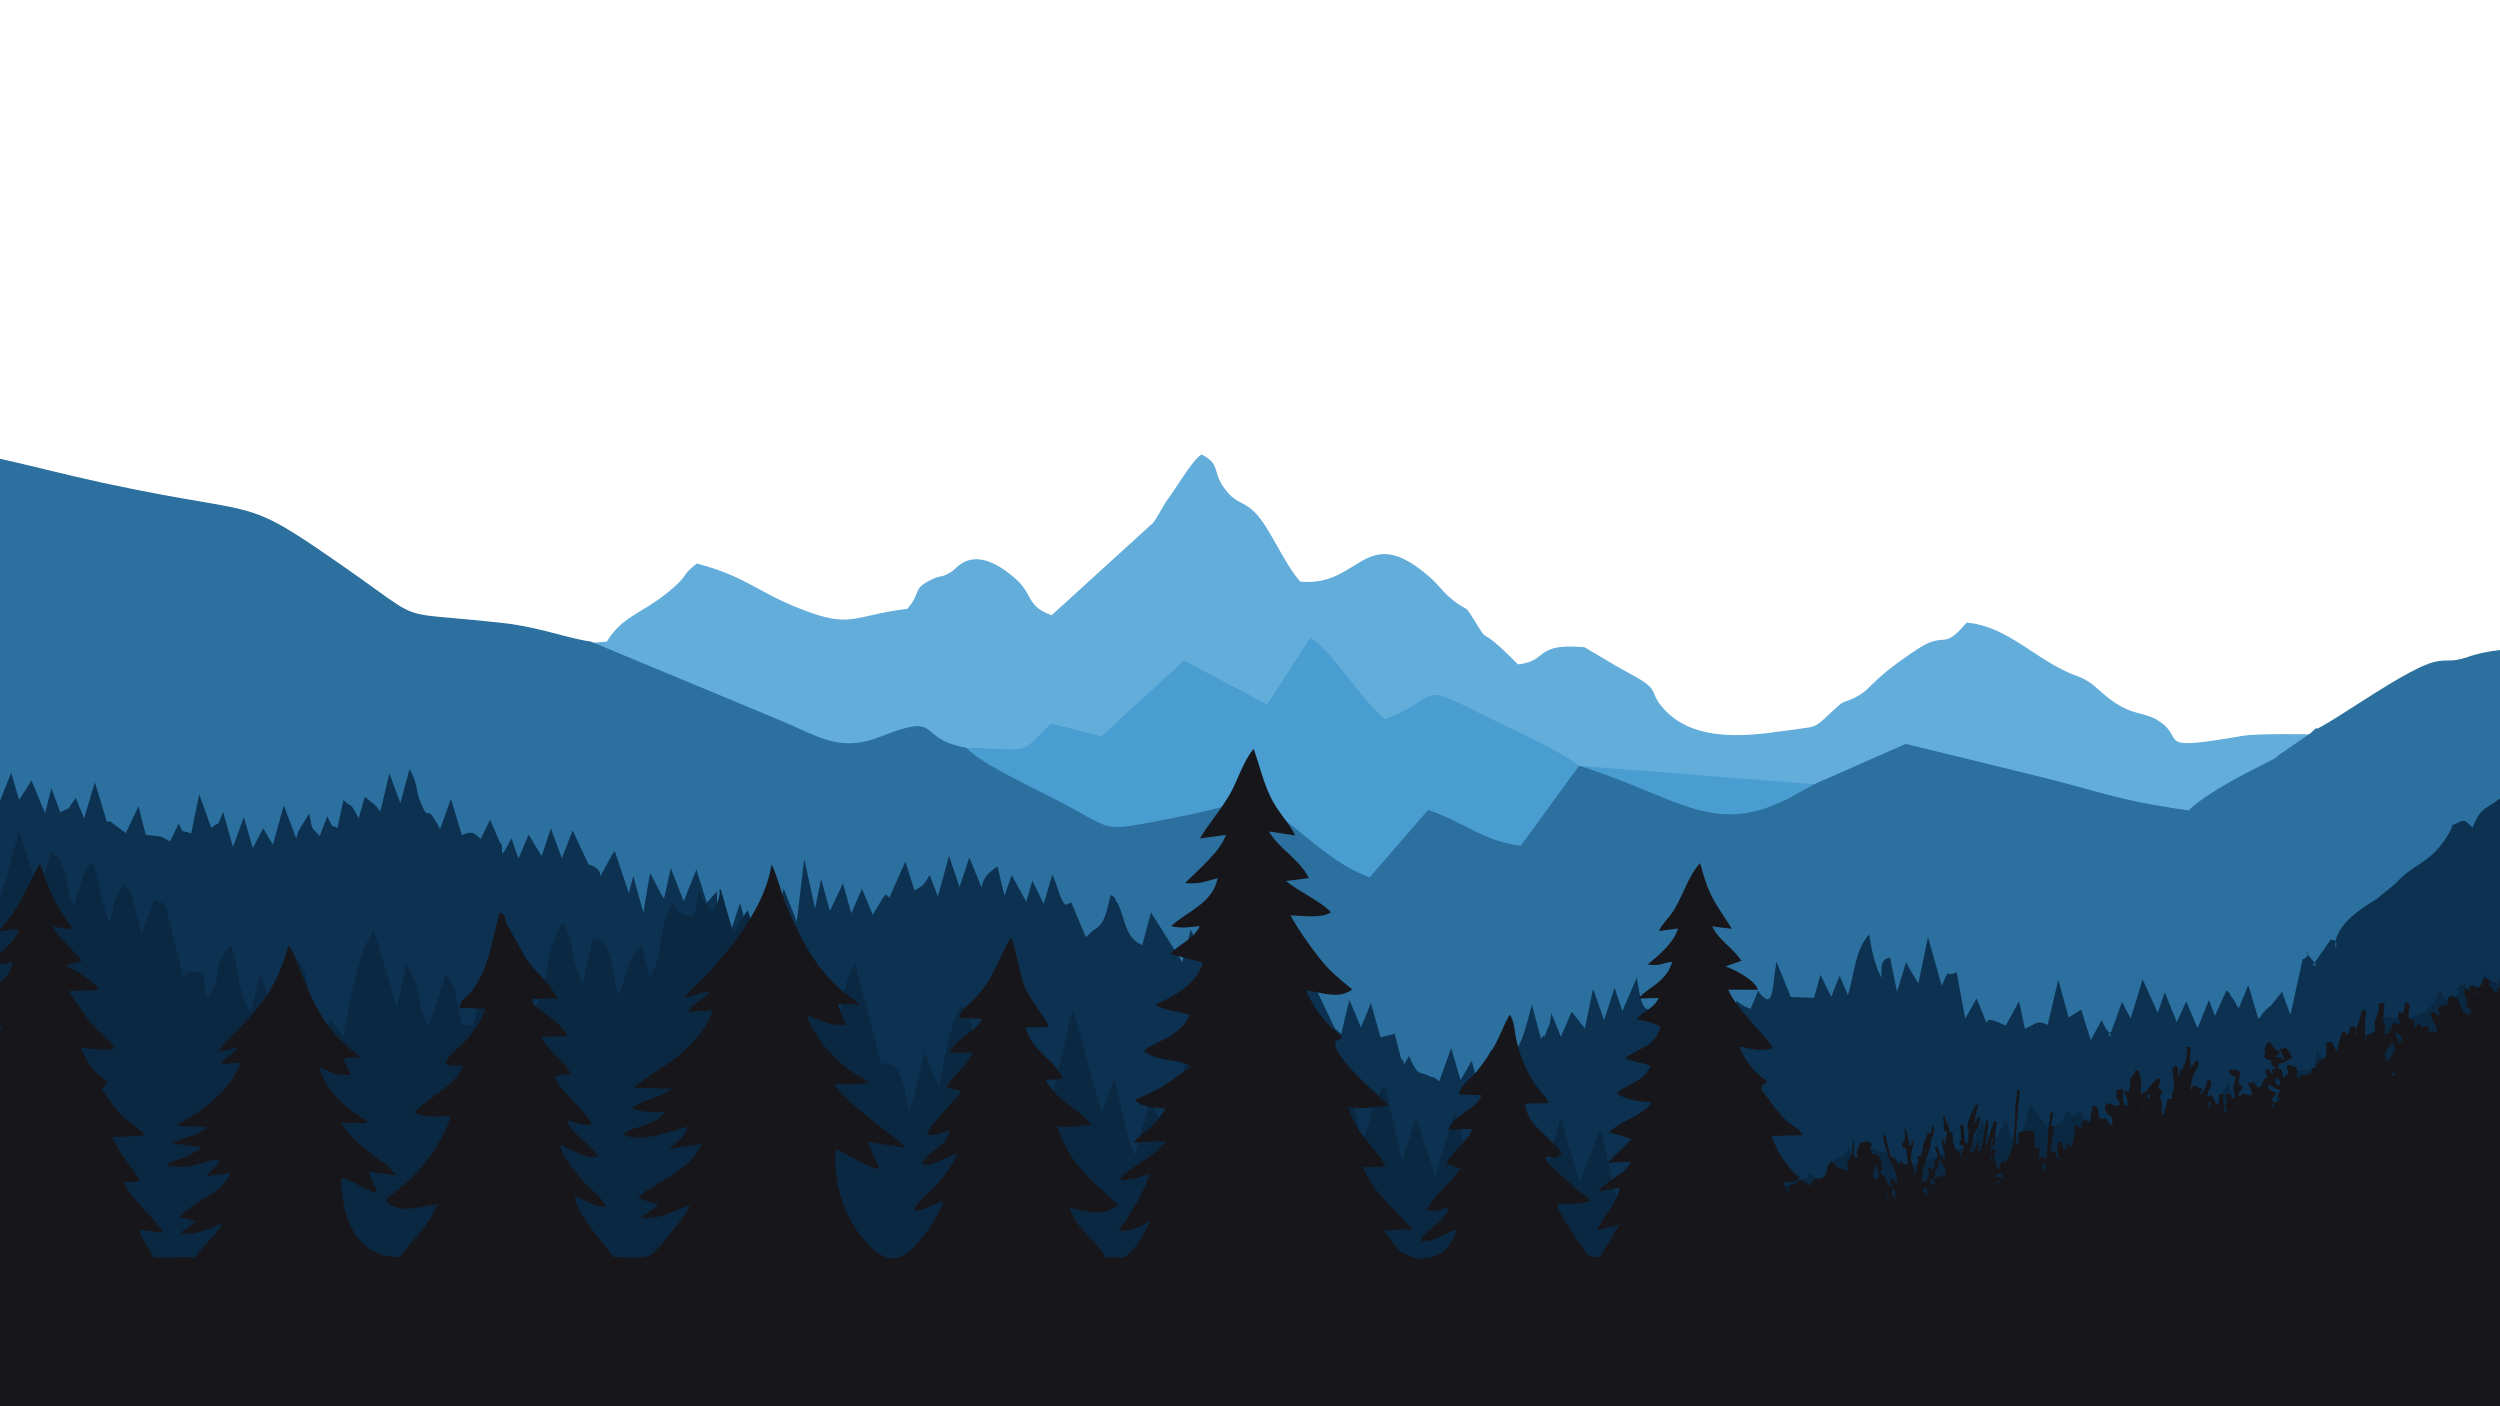 <?xml version="1.0" encoding="UTF-8"?>
<!DOCTYPE svg PUBLIC "-//W3C//DTD SVG 1.1//EN" "http://www.w3.org/Graphics/SVG/1.1/DTD/svg11.dtd">
<!-- Creator: CorelDRAW -->
<svg xmlns="http://www.w3.org/2000/svg" xml:space="preserve" width="1920px" height="1080px" version="1.1" style="shape-rendering:geometricPrecision; text-rendering:geometricPrecision; image-rendering:optimizeQuality; fill-rule:evenodd; clip-rule:evenodd"
viewBox="0 0 1920 1080"
 xmlns:xlink="http://www.w3.org/1999/xlink"
 xmlns:xodm="http://www.corel.com/coreldraw/odm/2003">
 <defs>
  <style type="text/css">
   <![CDATA[
    .fil11 {fill:none}
    .fil8 {fill:#0B2842}
    .fil6 {fill:#0D3151}
    .fil10 {fill:#17161A}
    .fil4 {fill:#2B709E}
    .fil2 {fill:#499DD1}
    .fil0 {fill:#63ADDB}
    .fil7 {fill:black}
    .fil9 {fill:#0B2842;fill-rule:nonzero}
    .fil5 {fill:#2B709E;fill-rule:nonzero}
    .fil3 {fill:#499DD1;fill-rule:nonzero}
    .fil1 {fill:#63ADDB;fill-rule:nonzero}
   ]]>
  </style>
 </defs>
 <g id="Layer_x0020_1">
  <path class="fil0" d="M1920 568.19c-58.65,-1.84 -178.52,-5.88 -196.87,-2.68 -73.47,12.84 -42.31,2.01 -67.28,-12.52 -6.3,-3.67 -14.51,-4.3 -22.21,-7.68 -19.34,-8.46 -23.14,-20.18 -38.37,-25.54 -30.67,-10.79 -52.51,-38.19 -84.7,-41.09 -19.06,22.59 -15.6,5.72 -37.68,20.26 -38.12,25.12 -34,30.16 -47.87,37.14 -10.36,5.21 -7.1,0.91 -16.23,9.42 -17.08,15.89 -10.9,12.24 -39.25,16.42 -31.54,4.65 -68.1,7.33 -90.44,-15.4 -15.41,-15.69 -1.73,-14.9 -27.05,-28.46 -14.11,-7.57 -22.69,-13.21 -35.35,-20.52 -39.25,-3.26 -26.5,10.72 -51.1,13.25 -33.63,-34.37 -20.07,-11.89 -33.59,-33.86 -8.66,-14.09 -3.67,-5.17 -17.76,-16.74 -7.96,-6.53 -8.69,-9.73 -17.05,-17 -49.25,-42.85 -52.02,8.75 -98.83,3.94 -13.12,-14.61 -23.62,-42.02 -35.04,-53.33 -9.37,-9.29 -14.36,-5.84 -23.71,-18.89 -9.23,-12.88 -2.57,-18.03 -16.79,-25.29 -6.69,4.12 -18.86,25.07 -25.3,33.79 -4.83,6.55 -6.38,11.36 -11.51,18.42l-78.18 71.19c-20.14,-6.82 -14.75,-16.29 -27.96,-27.93 -32.43,-28.59 -44.73,-8.17 -48.24,-5.94 -9.06,5.76 -7.42,2.38 -15.39,6.15 -15.94,7.52 -7.45,9.13 -19.14,22.73 -44.72,5.58 -42.6,16.47 -87.13,-1.79 -28.1,-11.52 -39.71,-23.91 -74.71,-32.87 -11.13,8.57 -5.96,7.83 -17.2,17.82 -23.69,21.05 -38.75,20.71 -51.68,41.95l-466.39 45.68 0 541.18 1920 0 0 -511.81z"/>
  <path class="fil1" d="M1920 568.69l-11.93 -0.38c-61.58,-1.94 -167.72,-5.3 -184.85,-2.31 -50.66,8.86 -51.96,6.47 -55.89,-0.76 -1.72,-3.16 -3.98,-7.31 -11.73,-11.82 -3.42,-1.99 -7.45,-3.09 -11.66,-4.22 -3.45,-0.94 -7.01,-1.9 -10.5,-3.43 -9.89,-4.33 -15.74,-9.5 -21.11,-14.24 -5.13,-4.54 -9.82,-8.69 -17.23,-11.29 -12.84,-4.52 -24.13,-11.93 -35.27,-19.25 -15.4,-10.11 -30.53,-20.04 -49.04,-21.78 -10.7,12.63 -14.39,12.89 -19.49,13.25 -3.85,0.26 -8.56,0.59 -18.13,6.9 -21.95,14.46 -29.87,22.25 -35.29,27.59 -4.02,3.96 -6.7,6.58 -12.63,9.57 -3.85,1.94 -5.85,2.58 -7.28,3.04 -2.36,0.75 -3.16,1 -8.84,6.3l-4.01 3.76c-5.36,5.05 -7.85,7.4 -11.14,8.78 -2.84,1.19 -6.21,1.62 -12.48,2.41 -3.11,0.39 -6.94,0.88 -11.88,1.6 -15.8,2.33 -32.86,4.17 -48.79,2.57 -15.99,-1.6 -30.82,-6.65 -42.08,-18.11 -6.28,-6.39 -7.79,-10.09 -9.02,-13.12 -1.77,-4.32 -2.96,-7.24 -17.92,-15.25 -9.02,-4.84 -15.78,-8.89 -22.79,-13.09 -3.93,-2.36 -7.94,-4.77 -12.46,-7.38 -22.77,-1.87 -27.81,2.09 -33,6.19 -3.77,2.97 -7.62,6.01 -17.91,7.06l-0.24 0.03 -0.17 -0.17c-17.05,-17.43 -21.91,-20.19 -24.35,-21.57 -2.49,-1.41 -2.6,-1.48 -9.31,-12.38 -5.14,-8.37 -5.4,-8.5 -7.75,-9.74 -1.64,-0.86 -4.26,-2.24 -9.9,-6.87 -4.13,-3.4 -6.33,-5.89 -8.63,-8.51 -2.15,-2.44 -4.4,-5 -8.43,-8.51 -29.05,-25.27 -41.76,-17.38 -57.06,-7.87 -10.58,6.57 -22.39,13.9 -41.49,11.93l-0.32 -0.16c-6.54,-7.28 -12.42,-17.71 -18.09,-27.75 -5.72,-10.14 -11.23,-19.9 -16.93,-25.56 -3.91,-3.87 -7.06,-5.51 -10.09,-7.08 -4.22,-2.18 -8.22,-4.25 -13.68,-11.87 -3.76,-5.25 -4.91,-9.23 -5.89,-12.59 -1.38,-4.76 -2.39,-8.24 -10.46,-12.42 -4.64,3.08 -11.92,14.11 -18.03,23.37 -2.6,3.95 -5,7.58 -6.9,10.15 -2.39,3.23 -3.98,6.06 -5.6,8.95 -1.64,2.91 -3.32,5.9 -5.91,9.46 -18.14,20.69 -56.51,51.32 -78.46,71.47l-0.28 -0.1c-12.43,-4.2 -15.28,-9.41 -18.62,-15.5 -2.1,-3.82 -4.39,-8.02 -9.51,-12.52 -28.09,-24.77 -40.82,-12.38 -45.85,-7.48 -0.74,0.72 -1.32,1.28 -1.79,1.58 -5.26,3.34 -6.99,3.66 -9.02,4.03 -1.45,0.26 -3.07,0.56 -6.43,2.15 -9.19,4.34 -10.09,6.65 -11.59,10.51 -1.1,2.81 -2.51,6.43 -7.38,12.09l-0.32 0.18c-12.78,1.59 -21.72,3.62 -29.02,5.27 -18.36,4.17 -26.42,5.99 -58.36,-7.1 -10.68,-4.38 -18.96,-8.86 -27.03,-13.24 -13.18,-7.15 -25.83,-14 -47.38,-19.55 -5.6,4.34 -6.93,6.23 -8.48,8.43 -1.46,2.08 -3.11,4.43 -8.5,9.22 -9.84,8.75 -18.19,13.81 -25.53,18.26 -10.28,6.23 -18.54,11.24 -26.05,23.58l-0.13 0.21 -466.69 45.71 0 -1 466.09 -45.65c7.61,-12.39 15.93,-17.44 26.27,-23.71 7.29,-4.41 15.6,-9.45 25.38,-18.15 5.3,-4.71 6.92,-7.01 8.34,-9.04 1.61,-2.3 2.99,-4.26 8.88,-8.79l0.2 -0.15 0.23 0.06c21.81,5.58 34.56,12.49 47.84,19.69 8.07,4.37 16.34,8.86 26.94,13.2 31.64,12.97 39.61,11.16 57.76,7.05 7.29,-1.65 16.22,-3.68 28.92,-5.27 4.66,-5.46 6.02,-8.94 7.09,-11.67 1.59,-4.09 2.55,-6.53 12.1,-11.04 3.47,-1.64 5.15,-1.95 6.67,-2.23 1.93,-0.35 3.57,-0.65 8.66,-3.89 0.39,-0.25 0.94,-0.78 1.64,-1.46 5.21,-5.08 18.42,-17.93 47.2,7.45 5.24,4.62 7.59,8.89 9.73,12.8 3.21,5.85 5.96,10.87 17.78,14.93l77.92 -70.96c2.53,-3.49 4.2,-6.44 5.82,-9.32 1.63,-2.91 3.23,-5.75 5.67,-9.05 1.89,-2.56 4.27,-6.18 6.87,-10.11 6.27,-9.5 13.76,-20.85 18.57,-23.82l0.24 -0.14 0.25 0.12c8.69,4.44 9.75,8.11 11.22,13.16 0.95,3.28 2.08,7.17 5.74,12.29 5.33,7.42 9.22,9.44 13.33,11.57 3.09,1.6 6.31,3.27 10.33,7.26 5.8,5.74 11.34,15.56 17.1,25.77 5.6,9.93 11.41,20.23 17.83,27.43 18.65,1.86 30.26,-5.35 40.67,-11.81 15.65,-9.72 28.64,-17.79 58.25,7.97 4.08,3.55 6.35,6.13 8.52,8.6 2.28,2.6 4.46,5.07 8.51,8.4 5.56,4.56 8.12,5.91 9.73,6.75 2.58,1.36 2.86,1.51 8.14,10.11 6.58,10.69 6.69,10.75 8.95,12.03 2.48,1.41 7.4,4.2 24.4,21.57 9.83,-1.05 13.54,-3.98 17.16,-6.84 5.36,-4.22 10.55,-8.32 33.81,-6.39l0.2 0.07c4.59,2.64 8.63,5.07 12.59,7.44 7,4.2 13.75,8.25 22.74,13.07 15.28,8.18 16.53,11.23 18.37,15.76 1.2,2.94 2.67,6.54 8.81,12.79 11.07,11.27 25.7,16.24 41.46,17.82 15.82,1.58 32.81,-0.25 48.55,-2.56 4.84,-0.72 8.74,-1.21 11.9,-1.61 6.19,-0.78 9.51,-1.2 12.22,-2.34 3.12,-1.31 5.58,-3.62 10.85,-8.59l4.01 -3.76c5.84,-5.44 6.7,-5.72 9.21,-6.52 1.41,-0.45 3.36,-1.08 7.14,-2.98 5.8,-2.92 8.42,-5.5 12.38,-9.39 5.45,-5.37 13.41,-13.2 35.44,-27.71 9.8,-6.46 14.64,-6.79 18.62,-7.07 4.88,-0.34 8.39,-0.59 18.95,-13.1l0.17 -0.19 0.26 0.02c18.88,1.7 34.18,11.74 49.76,21.97 11.08,7.28 22.31,14.65 35.05,19.14 7.59,2.66 12.35,6.88 17.56,11.48 5.31,4.7 11.1,9.81 20.85,14.08 3.4,1.49 6.94,2.45 10.36,3.37 4.27,1.16 8.37,2.27 11.91,4.32 7.99,4.66 10.32,8.94 12.1,12.21 3.67,6.76 4.89,8.99 54.84,0.26 17.22,-3.01 123.43,0.35 185.05,2.3l11.9 0.37 0 1z"/>
  <path class="fil2" d="M741.74 574.74l-741.74 85.52 0 419.74 1920 0 0 -435.84 -707.06 -55.48c-16.34,-12.63 -55,-29.54 -76.25,-40.22 -50.44,-25.35 -28.53,-12.22 -73.31,4.54 -22.01,-19.25 -37.58,-49.39 -56.86,-62.6l-33.15 51.4 -63.89 -33.9 -63.47 58.11 -38.58 -9.73c-26.8,25.04 -11.45,19.76 -65.69,18.46z"/>
  <path class="fil3" d="M741.76 575.24l-741.76 85.53 0 -1.01 741.75 -85.52c10.12,0.25 17.81,0.63 23.8,0.92 10.27,0.51 15.55,0.77 19.45,-0.32 4.08,-1.15 6.77,-3.84 12.29,-9.39 2.54,-2.55 5.68,-5.69 9.8,-9.54l0.2 -0.19 38.59 9.74 63.52 -58.16 63.8 33.84 33.18 -51.44 0.42 0.29c10.31,7.06 19.52,18.88 29.21,31.3 8.46,10.85 17.29,22.17 27.47,31.13 14.09,-5.29 21.5,-10.23 26.68,-13.67 11.34,-7.54 12.19,-8.11 46.75,9.26 5.26,2.65 11.56,5.66 18.32,8.89 20.61,9.86 45.51,21.77 57.9,31.29l706.87 55.46 0 1.01 -707.09 -55.48 -0.27 -0.1c-12.27,-9.49 -37.21,-21.42 -57.84,-31.28 -6.78,-3.24 -13.11,-6.27 -18.33,-8.9 -34.05,-17.11 -34.87,-16.56 -45.76,-9.32 -5.25,3.49 -12.77,8.5 -27.16,13.88l-0.28 0.11 -0.22 -0.2c-10.36,-9.05 -19.28,-20.5 -27.83,-31.46 -9.5,-12.2 -18.55,-23.8 -28.56,-30.81l-33.12 51.35 -63.99 -33.94 -63.4 58.05 -38.58 -9.73c-4.02,3.76 -7.08,6.83 -9.57,9.33 -5.65,5.66 -8.4,8.42 -12.73,9.64 -4.05,1.14 -9.39,0.87 -19.77,0.36 -5.99,-0.3 -13.68,-0.68 -23.74,-0.92z"/>
  <path class="fil4" d="M1920 499.72c-8.39,1.03 -16.41,2.49 -24.35,5.26 -13.38,4.67 -14.22,1.44 -25.1,3.7 -19.16,3.99 -66.1,37.81 -87.28,49.65 -8.31,4.65 -0.23,-2.41 -8.86,5.52l-23.98 16.44c-2.74,1.88 1.27,0.49 -7.78,5.04 -18.4,9.25 -47.92,24.22 -61.71,37.63 -55.24,-7.98 -64.16,-13.34 -111.36,-25.19l-105.87 -25.92 -61.57 27.16c-8.48,3.08 -18.92,9.78 -27.73,14.33 -59.02,30.45 -85.79,-0.93 -161.47,-24.66l-44.7 61.37c-28.66,-3.05 -45.48,-18.95 -71.31,-27.37l-44.8 51.67c-26.78,-9.26 -47.41,-30.82 -70.18,-47.53 -23.65,-17.35 -26.02,-8.49 -82.64,2.27 -54.86,10.41 -41.79,10.19 -85.33,-12.83 -17.32,-9.16 -59.42,-28.22 -72.24,-41.52 -40.63,-7.58 -16.14,-27.87 -66.38,-8.14 -31.93,12.53 -49.6,-2.33 -79.05,-14l-142.57 -59.34c-19.13,-2.74 -39.25,-11.13 -67.78,-14.32 -86.89,-9.71 -56.43,2.37 -123.55,-44.26 -79.25,-55.05 -57.1,-36.19 -183.39,-63.33 -24.53,-5.28 -52.08,-12.43 -79.02,-18.52l0 727.17 1920 0 0 -580.28z"/>
  <path class="fil5" d="M1920 500.23c-8.34,1.02 -16.31,2.48 -24.19,5.22 -7.97,2.78 -11.54,2.79 -15.39,2.8 -2.61,0 -5.36,0.01 -9.77,0.92 -13.08,2.72 -39.32,19.52 -61.31,33.6 -10.03,6.42 -19.18,12.28 -25.82,16 -3.09,1.73 -4.22,1.87 -4.68,1.68 -0.26,0.23 -0.76,0.69 -1.67,1.53 -7.43,6.86 -17.99,12.91 -26.46,18.72 -0.83,0.57 -0.96,0.79 -1.08,0.98 -0.33,0.55 -0.61,1.01 -6.76,4.1 -9.19,4.62 -21.17,10.67 -32.55,17.24 -11.38,6.56 -22.17,13.63 -29.04,20.3l-0.17 0.17 -0.24 -0.03c-39.45,-5.7 -55.3,-10.07 -78.32,-16.42 -9.21,-2.54 -19.56,-5.39 -33.1,-8.79l-105.69 -25.88 -61.45 27.11c-5.65,2.05 -12.2,5.74 -18.56,9.31 -3.12,1.76 -6.2,3.49 -9.11,4.99 -43.26,22.33 -69.25,11.59 -109.62,-5.09 -14.82,-6.12 -31.58,-13.04 -51.88,-19.43l-44.67 61.32 -0.28 -0.03c-17.58,-1.87 -30.7,-8.54 -44.14,-15.37 -8.46,-4.3 -17.06,-8.66 -26.97,-11.93l-44.8 51.68 -0.31 -0.11c-19.48,-6.74 -35.68,-19.92 -51.8,-33.04 -6.12,-4.98 -12.23,-9.95 -18.51,-14.56 -17.22,-12.63 -23.06,-11.21 -47.34,-5.33 -8.78,2.13 -19.97,4.85 -34.92,7.69l-10.33 1.98c-19.27,3.72 -28.22,5.44 -35.9,4.29 -6.67,-1.01 -12.31,-4.16 -22.81,-10.05 -4.5,-2.52 -9.89,-5.55 -16.62,-9.1 -3.71,-1.96 -8.65,-4.42 -14.2,-7.19 -19.95,-9.94 -47.85,-23.85 -58.05,-34.31 -16.14,-3.03 -22.04,-8.07 -26.42,-11.81 -6.46,-5.52 -9.51,-8.11 -39.53,3.67 -25.69,10.09 -42.18,2.59 -62.86,-6.81 -5.16,-2.35 -10.6,-4.82 -16.55,-7.18l-142.52 -59.33c-8.06,-1.16 -16.3,-3.32 -25.26,-5.66 -12.3,-3.22 -25.98,-6.8 -42.45,-8.64 -16.28,-1.82 -28.49,-2.88 -37.97,-3.7 -16.1,-1.4 -24.36,-2.11 -31.79,-4.78 -7.85,-2.81 -14.69,-7.75 -28.74,-17.9 -6.53,-4.72 -14.63,-10.57 -25.28,-17.97 -58.03,-40.32 -61.6,-40.93 -109.12,-49.08 -17.3,-2.97 -40.43,-6.94 -74.09,-14.17 -13.61,-2.93 -28.26,-6.47 -43.22,-10.07 -11.81,-2.85 -23.81,-5.74 -35.69,-8.43l0 -1.03c11.96,2.71 24.04,5.62 35.92,8.49 14.89,3.59 29.47,7.11 43.2,10.06 33.65,7.23 56.76,11.2 74.05,14.16 47.72,8.19 51.3,8.81 109.52,49.25 10.47,7.28 18.68,13.2 25.29,17.98 13.97,10.09 20.78,15.01 28.49,17.77 7.32,2.62 15.53,3.33 31.54,4.72 9.45,0.82 21.61,1.87 38,3.7 16.55,1.85 30.26,5.44 42.59,8.67 8.95,2.34 17.17,4.5 25.21,5.65l0.12 0.03 142.57 59.35c5.91,2.34 11.39,4.83 16.59,7.2 20.47,9.31 36.79,16.73 62.09,6.79 30.58,-12 33.77,-9.28 40.54,-3.5 4.3,3.68 10.12,8.64 26.11,11.62l0.26 0.15c9.98,10.34 37.94,24.27 57.9,34.21 5.52,2.75 10.42,5.2 14.22,7.21 6.77,3.57 12.15,6.59 16.63,9.1 10.4,5.83 15.98,8.96 22.48,9.94 7.52,1.13 16.41,-0.59 35.56,-4.28l10.33 -1.98c14.95,-2.84 26.12,-5.55 34.88,-7.67 24.64,-5.98 30.57,-7.41 48.16,5.49 6.28,4.61 12.41,9.59 18.55,14.59 15.96,12.99 32.01,26.05 51.17,32.75l44.8 -51.66 0.31 0.1c10.11,3.3 18.83,7.73 27.42,12.09 13.29,6.75 26.26,13.34 43.51,15.23l44.74 -61.42 0.34 0.1c20.46,6.42 37.37,13.4 52.3,19.57 40.12,16.57 65.93,27.24 108.8,5.12 2.88,-1.49 5.96,-3.22 9.08,-4.97 6.37,-3.59 12.95,-7.29 18.67,-9.37l61.57 -27.16 0.32 -0.03 105.86 25.92c13.49,3.39 23.88,6.25 33.12,8.8 22.93,6.32 38.73,10.68 77.96,16.35 6.93,-6.68 17.71,-13.74 29.05,-20.27 11.42,-6.59 23.4,-12.65 32.6,-17.27 5.89,-2.97 6.1,-3.31 6.36,-3.72 0.17,-0.29 0.36,-0.6 1.36,-1.29l23.96 -16.42 2.4 -2.21c1.3,-1.21 1.8,-1.67 2.04,-1.82 0.6,-0.38 0.71,-0.13 0.89,0.25 0.02,0.06 0.08,0.18 3.6,-1.78 6.6,-3.69 15.75,-9.55 25.77,-15.97 22.06,-14.12 48.39,-30.98 61.65,-33.73 4.5,-0.94 7.31,-0.95 9.97,-0.95 3.76,-0.01 7.25,-0.02 15.07,-2.74 8,-2.79 16.07,-4.26 24.51,-5.29l0 1.01z"/>
  <path class="fil6" d="M0 615.06l8.6 -21.48 6.08 20.78 9.51 -14.87 10.43 25.02 4.84 -19.01 6.84 18.33c11.2,-6.27 2.23,2.1 11.86,-11.02l6.45 15.71 8.25 -27.72 9.25 30.43c1.5,-0.07 2.63,-0.84 2.77,-0.23l11.71 8.81 9.81 -20.59 5.52 21.85c14.87,2.15 7.79,-0.33 18.74,5.04l6.62 -13.63c4.02,8.91 1.23,4.21 9.54,7.66l6.21 -30.2 9.16 25.82c8.08,-6.14 3.58,0.83 9.21,-12.15l7.5 26.88 8.35 -22.96 6.88 23.82 7.99 -15.25 7.46 12.66 8.37 -30.34 9.63 25.81c0.42,-2.5 0.37,-3.14 2.42,-7.25l7.46 -12.33c2.78,12.99 0.65,9.71 8.1,17.34l5.78 -15.06c6.35,13.42 3.58,4.68 7.76,9.35l4.68 -21.76c8.03,7.55 3.5,-0.96 11.68,13.82l4.75 -16.38 7.44 6.03c0.57,0.56 1.8,2.01 2.31,2.53 0.51,0.53 1.44,1.83 2.18,2.71l6.92 -29.16 8.41 22.67 7.08 -26.07c7.16,12.96 3.85,14.52 8.72,26.15 7.46,17.78 2.53,-4.01 14.66,20l8.41 -23.32 8.35 27.86c8.63,-3.95 10,-0.81 14.47,2.91l7.27 -14.63 7.71 17.78c4.17,1.54 -3.34,19.09 8.71,-3.63l5.33 15.61 7.79 -18.43 10.04 16.55 7.03 -21.34 8.48 23.01 8.28 -21.39 12.15 26c12.59,4.18 8.28,10.47 8.29,10.58l9.61 -17.42c0.54,-0.88 1.51,-2.25 2.3,-3.36l10.82 32.35 3.35 -13.09 7.8 27.96 5.06 -30.11c0.59,-0.32 9.88,19.74 10.81,19.19l5.21 -23.03 9.88 25.25 9.74 -24.34 7.98 25.45 7.85 -8.72 0.26 34.57 6.29 -17.18 4.68 11.32 6.51 -19.84 6.77 25.82 8.1 -17.97 5.04 22.7 6 -4.25 7.49 -37.5 10.13 25.71 5.72 -48.19 8.32 38.21 4.62 -22.96 6.77 24.66 10.04 -21.15 6.4 22.93 8.19 -18.81 8.25 20 7.48 -12.41c0.5,-0.76 1.59,-2.11 2.36,-3.19 0.89,0.95 2.6,1.08 2.8,2.74l12.48 -28.09 6.98 22.32c7.53,-4.38 6.96,-4.18 11.64,-11.89l6.33 16.48 8.55 -31.24 8.04 23.95 7.55 -22.61 9.36 22.85c1.74,-8.58 5.68,-11.47 12.28,-16.12l5.34 22.54 5.55 -15.79 11.23 20.45 4.62 -16.19 8.73 17.74 6.63 -22.48c3.92,7.8 6.54,23.06 10.97,23.16 0.23,0 3.28,-1.74 3.52,-1.85l11.28 26.85c0.6,-0.39 5.22,-5.1 5.3,-5.15 0.27,-0.19 1.4,-0.81 1.68,-0.99 8.74,-5.38 9.18,-16.39 12.08,-26.38 2.33,1.56 3.41,1.81 3.67,3.59 0.25,1.73 1.47,2.29 1.8,3.07 1.48,3.51 1.62,3.47 2.62,6.48 3.8,11.58 5.59,21.02 16.19,25.43l6.62 -25.16 24.06 38.19 6.48 -24.71c0.23,0.89 1.21,1.17 1.44,2.84 0.22,1.63 1.36,2.22 1.65,2.94 0.36,0.91 1.99,5.08 2.4,6.38 8.69,27.21 8.69,12.22 18.3,35.27l7.85 -23.88 7.77 29.79 6.79 -11.23 7.24 15.99 8.37 -27.75 8.54 24.23 8.4 -21.11 4.42 17.02 8.63 -14.23 18.82 39.16c0.56,0.47 1.9,1.74 2.38,2.16 0.53,0.46 1.72,1.63 2.57,2.46l6.31 -26.44 8.83 21.36 7.71 -18.67 7.34 26.07c1.44,-0.12 3.85,-0.82 10.93,-2.56l5.03 19.57c4.7,2.1 -1.17,9.44 5.89,-2.58 7.16,16.1 7.3,11.56 14.63,14.98 6.07,2.84 2.95,-0.09 8.65,4.5l9.15 -25.42 7.24 24.53 8.54 -14.84 3.67 13.6 11.67 -22.7 5.23 15.19c2.73,-1.82 3.86,-4.84 4.31,-3.99l7.03 -7.62c7.03,-7.53 10.04,-21.95 14.32,-37.6l7.01 26.22c5.98,-8.31 -1.19,7.99 5.36,-8.58 3.5,-8.86 -0.18,2.9 2.65,-10.99l7.21 18.03 8.36 -19.23 10.07 12.87 6.33 -30.46 8.48 24.06 8.01 -24.89 5.98 17.84 11.03 -25.44c2.06,8.17 2.38,26.3 11.05,24.16 0.41,-0.1 1.58,-0.98 2.01,-1.13l16.43 -31.31 8.51 18.24 6.64 -29.77 11.24 29.24c4.9,-20.4 2.57,-8.66 10.53,-13.53l5.23 30.66c9.66,-13.45 -0.71,-8.77 15.84,-2.8l5.67 -13.71c12.36,16.47 10.67,-2.23 14.17,-22.58l10.95 27.15 17.92 0.71 4.91 -17.69 8.3 16.94 6.44 -16.32 6.35 15.16c4.76,-14.87 5.39,-35.1 16.36,-46.88 1.88,12.62 4.65,24.94 9.59,33.39 -1.46,-17.1 4.58,-13.66 6.34,-15.99l5.45 26.74 6.96 -22.79c0.01,0.93 1.21,1.29 1.58,3.37l7.84 12.92 7.39 -35.39 10.57 37.28c7.05,-16.42 2.19,-5.07 11.41,-10.57l6.62 35.76 8.76 -15.54 7.52 18.77c1.56,-0.9 -0.97,-5.56 14.82,2.24l10.19 -18.79 4.52 21.03c7.97,-2.57 8.39,-7.53 17.52,-2.83l8.17 -34.71 7.9 28.95 9.69 -5.92 7.33 23.33 8.68 -15.98c-1.32,-0.59 2.73,7.08 3.47,7.91 8.49,9.67 -2.87,2.87 3.57,1.73l8.23 -22.96 6.69 12.68 9.15 -30.06 11.67 25.71 5.36 -15.87 9.23 23.01 7.28 -15.95 8.66 20.6 8.81 -21.7 4.54 12.31 8.82 -19.51c1.55,1.22 2.65,1.48 2.94,3.09 0.27,1.55 1.58,2.2 1.93,2.76 0.01,0.04 4.25,7.37 4.53,7.87l7.44 -17.89 7.71 25.93c5.33,-4.92 -1.1,0.24 4.29,-5.33 0.35,-0.35 1.32,-1.51 1.71,-1.88 0.36,-0.34 1.38,-1.24 1.76,-1.57 0.33,-0.29 1.4,-0.94 1.73,-1.21l8.66 -10.85 6.44 17.75 9.4 -42.72c9.71,-3.64 -2.63,-10.47 6.73,-0.23 6.85,7.5 0.86,3.79 0.63,5.55l14.2 -20.4c0.34,0.04 2.14,0.41 2.47,0.45 4.24,0.36 -0.27,12.48 1.57,-0.63 3.95,-13.41 18.38,-23.28 31.05,-30.9l14.9 -12.14c14.67,-16.34 26.11,-14.45 39.95,-36.93 7.05,-11.45 -0.78,-5.24 7.93,-9.71 5.86,-3 5.78,-0.67 11.11,3.81 5.61,-14.08 8.13,-13.33 17.28,-19.62 1.55,-1.06 2.78,-1.97 3.77,-2.75l0 466.82 -1920 0 0 -464.94z"/>
  <path class="fil7" d="M1171.01 956.99c-1.19,1.86 -0.59,5.44 -0.59,7.65l0.59 -7.65z"/>
  <path class="fil7" d="M1169.24 971.69c0.13,0.67 1.29,1.29 0.79,0.12 -0.21,-0.49 -1.07,-1.65 -0.79,-0.12z"/>
  <path class="fil7" d="M1115.74 945.24c-0.73,0.73 0.69,0.78 0.27,0.01l-0.27 -0.01z"/>
  <path class="fil7" d="M1154.54 998.73l0.18 -0.17c-0.01,0.01 -0.23,0.11 -0.18,0.17z"/>
  <path class="fil7" d="M1167.48 993.44l0.17 -0.17c-0.01,0.01 -0.23,0.11 -0.17,0.17z"/>
  <path class="fil8" d="M1920 752.82c-0.52,0.65 -1.23,2.16 -1.8,2.8 -9.17,-4.07 -8.42,-1.53 -9.85,-7.51 -5.85,17.77 -0.37,6.92 -13.58,10.89 -20.88,6.27 9.23,-10.16 -5.01,1.73l-3.42 5c-0.32,-0.93 -1.37,2.27 -2.21,3.29 -5.48,-2.71 -7.22,1.74 -10.25,-8.33 -5.5,19.59 -23.96,25.11 -42.2,20.7l-2.97 15.33c-15.08,-1.35 -5.97,1.6 -16.02,-4.39 -3.69,19.83 -13.71,23.89 -18.67,32.49 -0.3,0.52 -1.55,3.48 -1.78,2.78 -0.25,-0.75 -1.28,1.97 -2.02,2.88 -3.84,-6.96 -6.78,-16.65 -10.47,-23.61l-2.06 15.64c-13.11,0.83 -13.03,-1.4 -18.87,4.38 -3.49,3.45 -9.4,24.11 -19.64,25.44l-14.93 7.45c-0.34,-0.87 -1.76,1.32 -2.61,2 -4.86,-13.12 -7.18,-13 -10.28,-29.71l-10.36 20.71c-0.85,-0.93 -2.01,-2.14 -2.52,-2.81l-7.22 -13.01 -6.1 24.16c-14.44,-5.14 -6.86,11.36 -12.37,-15.65 -3.58,14.4 0.85,2.23 -8.18,12.47 -8.91,-3.09 -7.17,-0.97 -14.94,-5.55 -6.71,-3.96 -1.41,0.15 -6.25,-7.01 -1.33,18.25 -10.67,15.58 -18.85,32.29 -17.07,-13.69 -19.18,-0.74 -27.01,-25.3 -4.42,6.64 -6.7,7.06 -9.12,1.14 -5.1,10.33 -5.61,9.34 -15.22,13.96l-14.07 -17.71 -5.99 24.35c-14.44,-4.88 -6.85,11.51 -12.38,-12.79l-10.14 18.32 -8.52 -17.71c-4.19,9.37 -5.76,16.86 -14.26,20.22 -0.27,0.11 -1.39,-0.04 -1.63,0.02l-34.68 11.98c-29.11,12.53 15.45,-3.13 -9.06,4.44l-5.17 -6.93c-0.3,-0.3 -1.15,-1.17 -1.46,-1.43 -5.48,-4.68 8.1,3.34 -4.72,-2.44 -17.16,-7.76 14.92,6.11 -6.96,-2.56 -14.53,-5.76 -0.94,10.31 -3.93,-1.73 -0.22,-0.88 -1.44,-0.69 -2.08,-1.15l-9.75 17.69 -8.52 -16.52c-5.91,6.73 -3.55,3.84 -7.46,6.37 -6.25,4.04 -1.76,0.81 -1.9,0.18 -2.52,9.46 -1.3,13.32 -7.52,18.61 -17.85,15.18 -5.68,1.19 -10.39,-2.37 -13.5,-10.19 10.39,1.58 -2.18,-1.7l-26.54 5.72c-0.62,0.71 -1.56,1.68 -2.17,2.39 -0.61,0.71 -1.56,1.81 -2.1,2.47l-5.65 7.73c-9.54,-7.41 -15.58,-12.64 -19.25,-24.71 2.08,4.56 4.57,0.11 -3.68,17.11l-4.86 7.67c-0.92,-1.21 -1.93,-2.74 -2.6,-3.74 -0.63,-0.93 -1.71,-2.47 -2.41,-3.52l-6.71 -9.73c3.72,-10.63 -1.21,-0.84 -2.11,-1.17 -5.8,-2.12 -3.38,1.64 -3.79,-3.51 -3.19,15.29 -6.35,24.34 -16.45,34.52 -10.55,-6.57 -7.55,-6.44 -12.78,-17.69 -3.27,7.68 -2.13,6.35 -6.62,11.17 -7.48,8.05 -5.79,4.92 -12.1,9.29 -4.17,-5.87 -7.16,-9.72 -11.07,-18.89 3.27,4.31 4.68,0.85 -2.14,13.43 -10.57,-17.37 -13,-46.26 -18.69,-65.07l-15.4 42.1 -14.91 -49.94 -15.62 61.67 -10.83 -34.93 -7.71 24.99c-11.01,-17.28 -8.45,-47.82 -21.63,-65.2 -3.89,15.07 -7.82,38.47 -14.35,49.75l-10.65 -41.56 -15.38 49.7 -14.78 -44.66 -10.76 33.28 -13.67 -59.62 -9.65 22.47c-2.72,11.68 -2.99,12.92 -8,21.68 -2.92,-12.19 -6.32,-36.75 -13.06,-47.47 -10.5,14.84 -8.94,39.31 -19.23,58.9l-12.08 -34.82 -7.02 16.93c-12.03,-18.1 -4.47,-49.46 -21.29,-68.47 -3.23,4.38 -3.19,1.16 -7.18,12.42l-9.97 40.44c-4.16,-7.23 -3.06,-6.62 -5.54,-14.07l-8.49 -16.63c-3.12,9.08 -2.87,30.2 -13.19,35.6l-14.07 -58.18 -17.19 72.09c-9.06,-10.14 -3.08,-10.51 -13.97,-27.4l-11.7 41.81c-6.62,-14.68 -10.91,-40.59 -15.76,-58.21l-9.68 25.43 -22.09 -79.89 -18.87 81.28 -9.28 -26.54 -8.53 26.88 -23.1 -81.19 -8.6 40.56 -8.51 -21c-1.08,-5.19 -1.34,-9.68 -3.19,-14.68 -2.56,-6.89 -3.04,-4.93 -5.34,-7.98 -9.93,15.18 -12.91,44.33 -16.71,61.63l-6.32 -10.77c-0.4,-0.95 -0.65,-2.27 -1.02,-3.22 -2.98,-7.81 -0.91,-4.91 -4.72,-11.69 -2.96,15.93 -6.46,33.02 -12.16,44.92 -2.81,-11.52 -3.18,-40.72 -21.03,-36.72l-19.85 -76.26c-8.25,12.52 -9.08,29.6 -12.92,45.78 -5.59,-10.07 -4.17,-8.03 -7.43,-20.26l-10.02 -19.22 -7.07 22.62c-7.72,-11.74 -11.12,-35.39 -12.61,-52.91l-11.39 -1.95c-10.03,-7.91 -4.6,0.64 -7.72,-18.34l-5 15.35c-4.86,-5.19 -3.43,3.59 -8.4,-12.36l-11.36 16.7 -9.64 -33.67c-0.01,0.35 0.57,3.14 -0.74,7.31 -2.12,6.71 -3.01,6.25 -5.54,10.13 -12.82,-14.63 -9.63,-16.28 -9.7,-16.8 -2.73,15.96 -1.02,24.12 -12.43,18.77 -0.07,-0.07 -6.16,-1.79 -7.68,-7.72 -8.47,11.46 -7.72,28 -11.67,42.54l-3.7 9.77c-0.2,-0.59 -1.1,1.93 -3.03,3.23l-6.24 -23.25c-4.18,4.55 -2.96,-0.1 -7.9,11.13l-9.3 27.63c-3.17,-7.96 -3.21,-12.83 -5.55,-24.01 -4.71,-22.57 -8.93,-17.18 -13.82,-20.61l-8.12 35.55c-9.78,-20.95 -7.03,-23.91 -11.14,-37.3 -3.79,-12.37 -2.62,-6.22 -4.72,-9.66 -13.13,22.02 -9.65,45.17 -20.54,64.79l-11.11 -24.08 -14.38 53.53 -15.43 -45.25 -6.67 29.62c-12.49,-3.75 -8.53,4.19 -12.93,-17.68 -2.94,-14.56 -0.37,-11.35 -8.39,-21.3l-12.76 39.54c-12.12,-18.98 -4.97,-28.51 -17.2,-47.06l-7.7 34.07 -17.69 -60.64c-12.62,17.72 -17.9,57.61 -23.07,81.57l-9.96 -13.14 -9.04 16.52c-2.89,-11.29 -4.83,-22.2 -7.69,-35.55 -4.36,-20.4 -2.24,-18.19 -11.27,-29.77l-13.82 50.83 -12.22 -36.06 -7.36 29.29c-10.32,-15.81 -9.59,-33.46 -15.28,-52.23 -16.96,19.37 -2.38,19.87 -19.09,41.45l-2.47 -21.49c-12.45,1.29 -7.91,-2.84 -15.31,4.88 -2.74,-12.26 -5.11,-19.79 -7.73,-31.09 -9.07,-39.21 -4.89,-21.44 -13.65,-29.22l-10.42 27.72 -7.68 -29.9c-2.36,-6.51 -3.41,-6.23 -5.59,-9.29 -8.95,12.74 -5.76,12.76 -11.18,29.39 -6.03,-11.02 -8.85,-33.76 -13.32,-46.16 -3.94,4.61 -2.92,1.34 -6.45,9.08l-7.38 24.43c-7.41,-12.23 -4.47,-22.12 -10.8,-33.99 -4.05,-7.59 -2.74,-3.8 -6.65,-8.31l-9.53 35 -15.22 -49.14 -14.83 51.73 0 387.95 1920 0 0 -327.18z"/>
  <path class="fil9" d="M1920 753.71l-0.36 0.62c-0.35,0.6 -0.72,1.23 -1.06,1.62l-0.25 0.27 -0.33 -0.14c-2.65,-1.18 -4.5,-1.81 -5.79,-2.25 -1.21,-0.41 -1.96,-0.67 -2.51,-1.09 -0.73,-0.55 -1.03,-1.28 -1.42,-2.8 -0.61,1.89 -1.07,3.38 -1.43,4.56 -0.88,2.86 -1.24,4.03 -1.81,4.48 -0.51,0.41 -0.96,0.27 -1.71,0.04 -1.19,-0.37 -3.41,-1.05 -8.42,0.45 -1.68,0.51 -3.06,0.86 -4.17,1.09l-0.6 0.51 -3.95 5.75 -0.12 -0.34 -0.45 0.91c-0.35,0.72 -0.73,1.5 -1.1,1.95l-0.25 0.31 -0.36 -0.18c-1.68,-0.83 -3,-0.96 -4.11,-1.07 -2.45,-0.23 -3.99,-0.38 -5.91,-6.03 -2.79,8.52 -8.13,14.24 -14.82,17.52 -7.78,3.82 -17.41,4.33 -27,2.11l-2.95 15.25 -0.45 -0.03c-5,-0.45 -7.33,-0.42 -8.58,-0.41 -0.74,0.01 -1.13,0.01 -1.5,-0.09 -0.42,-0.11 -0.72,-0.33 -1.32,-0.77 -0.69,-0.52 -1.86,-1.39 -4.23,-2.83 -2.63,13.37 -8.16,19.48 -12.96,24.79 -2.13,2.36 -4.13,4.56 -5.63,7.16l-0.31 0.63c-0.44,0.92 -1.11,2.31 -1.61,2.48 -0.16,0.05 -0.31,0.06 -0.43,0.01l-0.51 0.96c-0.32,0.61 -0.66,1.25 -0.98,1.64l-0.47 0.58 -0.36 -0.65c-2,-3.64 -3.77,-8.01 -5.51,-12.35 -1.38,-3.42 -2.76,-6.83 -4.24,-9.84l-1.9 14.46 -0.41 0.02c-3.65,0.23 -6.29,0.23 -8.32,0.22 -5.06,-0.01 -6.16,-0.01 -10.23,4.02 -0.99,0.98 -2.26,3.56 -3.79,6.71 -3.6,7.4 -8.68,17.81 -16.04,18.85l-15.36 7.66 -0.11 -0.29c-0.24,0.2 -0.57,0.57 -0.91,0.95 -0.35,0.4 -0.71,0.8 -1.02,1.04l-0.54 0.42 -0.23 -0.64c-1.64,-4.42 -2.99,-7.34 -4.18,-9.9 -2.23,-4.83 -3.9,-8.44 -5.84,-18.44l-10.03 20.04 -1.28 -1.39c-0.68,-0.74 -1.38,-1.49 -1.76,-1.99l-6.65 -11.97 -5.92 23.47 -0.52 -0.18c-5.74,-2.04 -7.8,-0.56 -8.65,0.06 -0.55,0.4 -0.85,0.61 -1.26,0.09 -0.22,-0.28 -0.29,-0.86 -0.44,-2.13 -0.23,-1.9 -0.66,-5.47 -1.9,-11.83 -0.41,1.74 -0.67,2.95 -0.85,3.78 -0.24,1.13 -0.34,1.6 -0.51,1.85 -0.24,0.36 -0.44,0.36 -0.77,0.35 -0.49,0 -1.64,-0.01 -5.62,4.51l-0.22 0.25 -0.32 -0.11c-3.36,-1.16 -5.19,-1.58 -6.6,-1.9 -2.36,-0.54 -3.55,-0.81 -8.44,-3.69 -1.45,-0.86 -2.33,-1.33 -2.87,-1.63 -0.57,-0.3 -0.82,-0.44 -0.98,-0.62 -0.17,-0.19 -0.2,-0.33 -0.25,-0.57 -0.07,-0.35 -0.22,-1.07 -1.52,-3.14 -0.99,9.74 -4.45,13.2 -8.74,17.49 -3.11,3.11 -6.68,6.68 -10.03,13.54l-0.28 0.56 -0.48 -0.39c-6.43,-5.15 -10.71,-6.49 -13.98,-7.5 -5.41,-1.69 -8.15,-2.55 -12.88,-17.07 -2.02,2.9 -3.63,4.46 -5.08,4.66 -1.51,0.2 -2.73,-0.94 -3.91,-3.46 -4.1,8.18 -5.25,8.72 -11.59,11.64 -1.03,0.48 -2.21,1.02 -3.38,1.59l-0.36 0.17 -13.69 -17.23 -5.88 23.89 -0.51 -0.17c-6.14,-2.07 -8.04,-0.18 -8.78,0.55 -0.45,0.45 -0.7,0.7 -1.15,0.24 -0.23,-0.24 -0.3,-0.75 -0.47,-1.9 -0.25,-1.7 -0.73,-4.95 -2.02,-10.76l-9.98 18.01 -8.46 -17.6c-0.56,1.29 -1.08,2.54 -1.57,3.74 -2.99,7.24 -5.32,12.91 -12.53,15.76 -0.25,0.09 -0.73,0.07 -1.17,0.05l-0.52 -0.02 -34.61 11.96 -5.45 2.35c3.08,-0.83 4.29,-0.93 4.37,-0.67 0.11,0.36 -2.24,1.46 -4.68,2.24 -2.42,0.79 -4.92,1.37 -5.16,0.82 -0.08,-0.18 0.17,-0.49 0.89,-0.97l-4.78 -6.4 -0.88 -0.89 -0.51 -0.48c-0.37,-0.32 -0.66,-0.6 -0.89,-0.84 -0.92,-0.33 -2.14,-0.82 -3.71,-1.53l-0.27 -0.12c-1.34,-0.4 -3.47,-1.16 -6.67,-2.43 -1.2,-0.47 -2.18,-0.8 -2.99,-1.01 0.45,2.6 -0.09,3.68 -0.92,3.88 -0.76,0.19 -1.72,-0.41 -2.39,-1.26 -0.38,-0.48 -0.68,-1.05 -0.8,-1.61l-8.49 15.41 -8.62 -16.7c-3.68,4.19 -3.87,4.27 -4.9,4.71 -0.42,0.19 -1.01,0.44 -2.18,1.2 -0.83,0.54 -1.5,0.95 -2.04,1.25 -0.48,1.98 -0.8,3.7 -1.09,5.23 -0.98,5.15 -1.58,8.31 -6.23,12.27 -7.35,6.26 -9.91,7.64 -10.7,6.72 -0.48,-0.57 -0.22,-1.71 0.11,-3.12 0.48,-2.06 1.11,-4.78 -0.44,-5.95 -0.77,-0.58 -1.42,-1.1 -1.97,-1.57l-26.17 5.64 -0.91 0.99c-0.4,0.43 -0.8,0.87 -1.15,1.27l-2.09 2.45 -5.94 8.14 -0.41 -0.31c-4.79,-3.73 -8.71,-6.91 -11.9,-10.68 -2.01,-2.38 -3.72,-4.99 -5.18,-8.12 -0.81,2.11 -2.38,5.43 -5.09,11.02 -1.53,2.72 -3.57,5.65 -5.27,8.33l-0.43 -0.57c-0.77,-1.02 -1.6,-2.25 -2.25,-3.22 -3.18,-4.69 -6.42,-9.35 -9.64,-14.01l0.08 -0.24c1.15,-3.27 1.65,-4.3 1.6,-4.32 -0.12,-0.04 -0.39,0.78 -0.95,1.55 -0.86,1.2 -1.79,2.48 -2.45,2.24 -2.5,-0.92 -3.32,-0.69 -3.55,-0.63 -0.12,0.04 -0.2,0.07 -0.29,0.06 -1.38,6.16 -2.85,11.3 -4.96,15.97 -2.47,5.5 -5.82,10.36 -10.92,15.5l-0.28 0.28 -0.33 -0.21c-7.88,-4.91 -8.35,-6.16 -10.14,-11.03 -0.56,-1.51 -1.25,-3.38 -2.36,-5.85l-1.02 2.49c-0.67,1.63 -1.05,2.56 -1.55,3.4 -0.65,1.11 -1.48,1.99 -3.38,4.03l-0.32 0.35c-4.95,5.32 -5.96,5.83 -7.85,6.77 -0.97,0.49 -2.18,1.09 -4.34,2.59l-0.4 0.28 -1.31 -1.84c-2.68,-3.75 -4.91,-6.87 -7.32,-11.57 -0.56,1.14 -1.4,2.68 -2.58,4.84l-1.86 3.42 -0.45 -0.74c-7.05,-11.59 -10.49,-28.21 -13.67,-43.6 -1.49,-7.2 -2.92,-14.13 -4.64,-20.13l-14.88 40.67 -0.95 -0.02 -14.39 -48.21 -15.18 59.91 -0.96 0.03 -10.35 -33.39 -7.55 24.48 -0.58 -0.91c-5.21,-8.18 -7.4,-19.24 -9.62,-30.49 -2.43,-12.26 -4.9,-24.76 -11.37,-33.84 -0.91,3.61 -1.83,7.66 -2.78,11.89 -3.04,13.41 -6.47,28.52 -11.35,36.97l-0.92 -0.13 -10.21 -39.84 -14.86 48 -0.96 0.01 -14.29 -43.2 -10.3 31.82 -0.96 -0.04 -13.32 -58.13 -9.03 21.03 -0.05 0.22c-2.68,11.5 -2.99,12.79 -8,21.55l-0.91 -0.13c-0.74,-3.07 -1.49,-6.81 -2.3,-10.9 -2.44,-12.21 -5.51,-27.59 -10.3,-35.78 -5.11,7.6 -7.24,17.67 -9.48,28.27 -2.12,10.03 -4.34,20.53 -9.29,29.95l-0.54 1.02 -12.02 -34.67 -6.88 16.58 -0.51 -0.78c-5.49,-8.25 -6.94,-19.16 -8.44,-30.42 -1.78,-13.37 -3.62,-27.25 -12.41,-37.53 -0.8,1.02 -1.39,1.57 -1.9,2.05 -1.3,1.22 -2.08,1.96 -4.84,9.73l-9.96 40.41 -0.92 0.13c-2.93,-5.1 -3.28,-6.35 -4.07,-9.2 -0.34,-1.22 -0.76,-2.73 -1.49,-4.92l-7.92 -15.52c-0.71,2.47 -1.25,5.64 -1.83,9.04 -1.67,9.86 -3.7,21.74 -11.24,25.69l-0.57 0.29 -13.72 -56.77 -16.93 70.99 -0.64 -0.71c-4.63,-5.18 -5.4,-7.85 -6.43,-11.41 -0.95,-3.3 -2.13,-7.38 -6.99,-15.11l-11.4 40.73 -0.94 0.08c-4.43,-9.84 -7.81,-24.65 -11.02,-38.65 -1.46,-6.42 -2.89,-12.66 -4.36,-18.16l-9.13 24 -0.95 -0.05 -21.56 -78 -18.43 79.37 -0.96 0.06 -8.79 -25.13 -8.07 25.45 -0.96 -0.02 -22.55 -79.24 -8.18 38.58 -0.95 0.09 -8.54 -21.09c-0.34,-1.65 -0.6,-3.24 -0.86,-4.8 -0.54,-3.29 -1.06,-6.43 -2.31,-9.81 -1.67,-4.49 -2.4,-5.09 -3.36,-5.88 -0.42,-0.35 -0.89,-0.73 -1.46,-1.41 -7.27,11.56 -10.72,30.83 -13.6,46.88 -0.92,5.13 -1.78,9.94 -2.67,13.99l-0.92 0.15 -6.35 -10.83c-0.23,-0.54 -0.4,-1.17 -0.57,-1.78 -0.15,-0.51 -0.29,-1.02 -0.45,-1.45 -1.18,-3.09 -1.58,-4.53 -1.86,-5.54 -0.36,-1.33 -0.52,-1.9 -2.16,-4.88 -1.42,7.56 -2.96,15.33 -4.8,22.64 -1.97,7.78 -4.28,15.06 -7.15,21.04l-0.93 -0.09c-0.53,-2.19 -0.98,-4.97 -1.46,-8.04 -0.52,-3.3 -1.1,-6.94 -1.89,-10.47 -2.35,-10.48 -6.6,-20.19 -17.09,-17.85l-0.47 0.11 -19.69 -75.62c-5.43,8.79 -7.44,19.76 -9.5,31.03 -0.83,4.55 -1.67,9.15 -2.74,13.63l-0.92 0.13c-4.35,-7.83 -4.49,-8.39 -5.84,-13.93 -0.38,-1.58 -0.87,-3.57 -1.62,-6.39l-9.43 -18.09 -7.02 22.46 -0.58 -0.87c-3.9,-5.93 -6.71,-14.84 -8.72,-24.46 -1.98,-9.46 -3.2,-19.61 -3.94,-28.3l-11.02 -1.89 -0.22 -0.1c-2.28,-1.8 -3.77,-2.75 -4.72,-3.35 -1.06,-0.68 -1.54,-0.98 -1.8,-1.6 -0.2,-0.49 -0.21,-1.06 -0.22,-2.1 -0.03,-1.58 -0.07,-4.32 -0.84,-9.55l-4.61 14.18 -0.58 -0.62c-1.6,-1.71 -2.43,-1.78 -3.06,-1.82 -1.46,-0.11 -2.13,-0.16 -5.15,-9.75l-11.37 16.73 -8.93 -31.16c-0.11,1.08 -0.34,2.35 -0.79,3.79 -1.54,4.87 -2.45,6.04 -3.79,7.76 -0.52,0.66 -1.1,1.41 -1.81,2.49l-0.36 0.56 -0.44 -0.5c-5.82,-6.65 -8.38,-10.71 -9.43,-13.22 -0.22,1.5 -0.41,2.92 -0.58,4.24 -0.57,4.39 -1.01,7.75 -2.03,9.92 -1.52,3.25 -4.16,3.85 -9.9,1.16l-0.12 -0.05c-0.92,-0.33 -5.76,-2.1 -7.55,-7.02 -5.1,7.43 -6.59,16.92 -8.1,26.56 -0.79,5.05 -1.59,10.15 -2.91,15l-3.71 9.82 -0.49 -0.01 0.02 0.06c0.09,0.07 0.14,0.13 0.05,0.16 -0.05,0.02 -0.1,0.21 -0.31,0.51 -0.51,0.76 -1.31,1.95 -2.49,2.74l-0.58 0.4 -6.19 -23.07c-1.03,1.03 -1.7,1.46 -2.24,1.81 -1.19,0.76 -1.68,1.07 -4.94,8.51l-9.3 27.6 -0.94 0.03c-2.19,-5.52 -2.9,-9.54 -3.88,-15.15 -0.45,-2.56 -0.96,-5.46 -1.69,-8.94 -3.53,-16.93 -6.7,-17.83 -10.09,-18.79 -0.94,-0.27 -1.91,-0.54 -2.91,-1.12l-7.96 34.86 -0.94 0.1c-6.4,-13.7 -7.46,-19.75 -8.56,-26.01 -0.59,-3.33 -1.18,-6.72 -2.6,-11.35 -2.43,-7.91 -2.65,-7.96 -3.02,-8.03 -0.3,-0.06 -0.65,-0.14 -1.2,-0.85 -6.57,11.34 -8.82,23 -11,34.29 -2.01,10.39 -3.96,20.48 -9.14,29.81l-0.47 0.86 -10.94 -23.72 -14.02 52.19 -0.96 0.04 -14.86 -43.57 -6.4 28.41 -0.52 -0.16c-3.2,-0.96 -5.32,-1.14 -6.76,-1.26 -1.6,-0.13 -2.46,-0.21 -3.13,-1.13 -0.69,-0.95 -1.01,-2.73 -1.69,-6.58 -0.39,-2.26 -0.92,-5.24 -1.69,-9.08 -0.72,-3.53 -1.11,-6.03 -1.4,-7.92 -0.36,-2.32 -0.58,-3.71 -1.09,-4.99 -0.71,-1.81 -2.04,-3.51 -5.22,-7.46l-12.8 39.67 -0.57 -0.9c-6.08,-9.52 -7.35,-16.67 -8.61,-23.75 -1.21,-6.81 -2.41,-13.56 -7.94,-22.3l-7.44 32.91 -0.97 0.03 -17.4 -59.63c-9.62,14.29 -14.87,41.79 -19.17,64.29 -1.12,5.88 -2.18,11.42 -3.22,16.24l-0.23 1.06 -10.15 -13.39 -8.67 15.84 -0.93 -0.11c-1.94,-7.62 -3.46,-15.07 -5.12,-23.22 -0.79,-3.88 -1.62,-7.91 -2.57,-12.35 -0.86,-4.04 -1.48,-7.25 -1.98,-9.84 -1.9,-9.83 -2.04,-10.53 -8.58,-18.94l-13.56 49.86 -0.96 0.03 -11.67 -34.46 -7.22 28.76 -0.62 -0.96c-6.74,-10.31 -8.8,-21.36 -10.97,-32.98 -1.12,-6.02 -2.27,-12.2 -4.12,-18.5 -7.87,9.19 -8.39,13.97 -8.93,19.06 -0.57,5.27 -1.17,10.86 -9.54,21.68l-0.9 -0.25 -2.41 -21.01c-4.1,0.4 -6.3,0.19 -7.69,0.06 -0.86,-0.08 -1.4,-0.13 -1.86,0.01 -0.8,0.26 -1.66,1.16 -3.93,3.54l-1.67 1.75 -0.2 -0.91c-1.47,-6.57 -2.85,-11.81 -4.2,-16.99 -1.17,-4.45 -2.33,-8.88 -3.54,-14.1l-0.28 -1.23c-3.7,-15.99 -5.1,-22.03 -6.13,-24.24 -0.5,-1.07 -0.89,-1.06 -1.51,-1.03 -1.02,0.04 -2.48,0.09 -5.02,-1.99l-10.17 27.06 -0.95 -0.05 -7.68 -29.88c-1.66,-4.59 -2.65,-5.72 -3.87,-7.11 -0.38,-0.43 -0.78,-0.89 -1.23,-1.47 -5.45,7.84 -6.09,10.69 -7.32,16.18 -0.68,2.99 -1.52,6.77 -3.39,12.51l-0.36 1.1 -0.56 -1.02c-3.61,-6.61 -6.07,-17.35 -8.42,-27.58 -1.5,-6.58 -2.97,-12.95 -4.65,-17.85 -1.01,1.13 -1.65,1.69 -2.14,2.11 -1.05,0.9 -1.37,1.18 -3.65,6.17l-7.7 25.48 -0.58 -0.96c-3.95,-6.53 -4.99,-12.37 -6.02,-18.19 -0.92,-5.15 -1.84,-10.29 -4.79,-15.82 -2.46,-4.63 -2.88,-4.92 -3.74,-5.53 -0.49,-0.35 -1.12,-0.8 -2.23,-2l-9.28 34.11 -0.96 0.01 -14.73 -47.54 -14.85 51.8 0 -3.62 14.35 -50.06 0.96 -0.01 14.71 47.5 9.32 -34.24 0.61 0.7c1.45,1.66 2.15,2.16 2.68,2.54 0.99,0.7 1.46,1.03 4.04,5.87 3.03,5.68 3.96,10.9 4.89,16.12 0.97,5.43 1.94,10.88 5.32,16.86l7.08 -23.39c2.38,-5.23 2.74,-5.55 3.92,-6.56 0.54,-0.47 1.29,-1.11 2.6,-2.64l0.56 -0.66 0.29 0.81c1.83,5.06 3.37,11.8 4.96,18.77 2.21,9.63 4.52,19.72 7.78,26.27 1.61,-5.07 2.38,-8.51 3,-11.28 1.3,-5.75 1.96,-8.67 7.88,-17.1l0.4 -0.58 0.41 0.57c0.6,0.83 1.11,1.42 1.59,1.96 1.29,1.47 2.33,2.66 4.06,7.45l7.31 28.42 10.12 -26.93 0.55 0.49c2.58,2.29 3.93,2.24 4.86,2.2 1.03,-0.04 1.67,-0.07 2.45,1.61 1.08,2.31 2.49,8.38 6.2,24.44l0.29 1.23c1.2,5.21 2.36,9.62 3.52,14.07 1.29,4.94 2.6,9.91 4.01,16.11l0.37 -0.39c2.4,-2.52 3.31,-3.47 4.35,-3.81 0.66,-0.2 1.28,-0.15 2.26,-0.05 1.41,0.13 3.66,0.34 7.98,-0.11l0.5 -0.05 2.39 20.76c7.48,-9.95 8.05,-15.22 8.58,-20.2 0.58,-5.37 1.12,-10.42 9.77,-20.29l0.59 -0.68 0.26 0.86c2.02,6.65 3.23,13.15 4.42,19.48 2.07,11.15 4.06,21.77 10.19,31.64l7.07 -28.16 0.96 -0.04 11.69 34.51 13.66 -50.21 0.61 0.79c7.3,9.35 7.39,9.8 9.39,20.15 0.49,2.54 1.1,5.7 1.98,9.82 0.91,4.25 1.75,8.39 2.56,12.36 1.57,7.68 3.01,14.75 4.81,21.94l8.8 -16.08 9.77 12.88c0.98,-4.63 1.96,-9.74 2.99,-15.15 4.4,-23.05 9.81,-51.33 19.93,-65.54l0.6 -0.84 17.44 59.78 7.53 -33.33 0.65 0.98c6.2,9.41 7.46,16.51 8.73,23.66 1.2,6.76 2.42,13.59 7.9,22.49l12.72 -39.39 0.62 0.77c3.65,4.52 5.11,6.34 5.92,8.39 0.54,1.37 0.76,2.81 1.13,5.2 0.3,1.87 0.68,4.35 1.4,7.88 0.79,3.95 1.31,6.88 1.7,9.1 0.65,3.69 0.95,5.4 1.5,6.16 0.41,0.56 1.11,0.62 2.42,0.73 1.4,0.11 3.42,0.29 6.45,1.15l6.56 -29.1 0.96 -0.05 14.9 43.69 13.95 -51.94 0.93 -0.08 10.69 23.18c4.75,-8.96 6.63,-18.66 8.55,-28.64 2.24,-11.61 4.56,-23.6 11.54,-35.3l0.42 -0.71 0.43 0.71c0.6,0.98 0.82,1.02 1,1.06 0.73,0.15 1.17,0.24 3.77,8.71 1.44,4.71 2.04,8.13 2.63,11.48 1.06,5.99 2.08,11.79 7.87,24.43l7.96 -34.84 0.61 0.42c1.08,0.76 2.16,1.07 3.22,1.37 3.69,1.04 7.14,2.02 10.8,19.55 0.74,3.53 1.25,6.42 1.69,8.97 0.9,5.11 1.57,8.89 3.34,13.67l8.88 -26.36c3.39,-7.73 3.95,-8.09 5.32,-8.97 0.59,-0.38 1.35,-0.87 2.67,-2.3l0.61 -0.67 6.28 23.4c0.73,-0.65 1.28,-1.47 1.65,-2.03 0.3,-0.43 0.51,-0.74 0.76,-0.87l3.55 -9.37c1.31,-4.84 2.1,-9.89 2.88,-14.89 1.59,-10.12 3.15,-20.08 8.87,-27.81l0.62 -0.85 0.26 1.02c1.33,5.18 6.37,7.01 7.23,7.32l0.18 0.07c5.08,2.38 7.36,1.96 8.6,-0.67 0.95,-2.03 1.38,-5.33 1.94,-9.63 0.26,-1.96 0.54,-4.12 0.91,-6.45 -0.07,-0.84 0.12,-1.28 0.24,-1.54l0.01 0.01 0.02 -0.13 0.99 0.01c0.02,0.12 0,0.22 -0.03,0.32l-0.25 1.54c0.22,1.75 1.91,5.55 9.44,14.2 0.57,-0.84 1.06,-1.46 1.49,-2.02 1.27,-1.63 2.13,-2.73 3.62,-7.44 1.1,-3.48 0.84,-5.97 0.75,-6.82l-0.03 -0.35 0.98 -0.13 9.35 32.65 11.34 -16.68 0.3 0.99c3.09,9.92 3.55,9.95 4.58,10.03 0.71,0.05 1.62,0.12 3.13,1.55l4.74 -14.58 0.97 0.08c1.09,6.64 1.15,9.94 1.17,11.75 0.02,0.91 0.03,1.41 0.16,1.72 0.14,0.34 0.53,0.59 1.4,1.14 0.96,0.61 2.43,1.55 4.7,3.34l11.66 1.99 0.03 0.39c0.74,8.75 1.96,19.02 3.96,28.56 1.89,9.04 4.47,17.42 8,23.21l6.75 -21.58 0.92 -0.09 10.01 19.22 0.04 0.1c0.73,2.73 1.24,4.81 1.64,6.46 1.25,5.15 1.44,5.9 5.12,12.55 0.93,-4.11 1.69,-8.24 2.43,-12.32 2.16,-11.78 4.25,-23.24 10.26,-32.36l0.62 -0.93 20.01 76.88c10.97,-2.14 15.39,7.88 17.81,18.7 0.8,3.57 1.38,7.22 1.9,10.53 0.39,2.42 0.74,4.65 1.13,6.54 2.55,-5.65 4.65,-12.37 6.46,-19.53 1.95,-7.75 3.56,-15.99 5.04,-23.94l0.93 -0.16c2.33,4.15 2.49,4.73 2.92,6.31 0.27,0.99 0.66,2.38 1.83,5.45 0.17,0.46 0.33,1 0.48,1.54 0.16,0.58 0.33,1.17 0.52,1.64l5.65 9.63c0.81,-3.84 1.59,-8.14 2.4,-12.7 2.94,-16.42 6.48,-36.19 14.11,-47.84l0.39 -0.59 0.43 0.56c0.73,0.96 1.26,1.41 1.74,1.8 1.08,0.89 1.91,1.57 3.66,6.31 1.28,3.45 1.81,6.65 2.37,9.99 0.25,1.52 0.5,3.08 0.84,4.71l7.88 19.45 8.26 -38.96 0.97 -0.04 22.65 79.59 8.02 -25.29 0.95 -0.02 8.71 24.92 18.49 -79.6 0.96 -0.02 21.68 78.42 9.15 -24.01 0.95 0.05c1.62,5.9 3.17,12.69 4.77,19.67 3.05,13.37 6.28,27.46 10.4,37.19l11.61 -41.53 0.61 0.93c5.45,8.46 6.71,12.82 7.71,16.31 0.94,3.27 1.66,5.76 5.58,10.31l16.97 -71.16 0.97 0 13.91 57.54c6.64,-4.02 8.56,-15.27 10.16,-24.65 0.68,-4.01 1.31,-7.68 2.22,-10.36l0.39 -1.11c2.71,5.33 6.95,12.5 9.06,17.75 0.75,2.28 1.17,3.8 1.51,5.01 0.71,2.56 1.05,3.79 3.36,7.88l9.69 -39.27c2.84,-8.02 3.69,-8.81 5.1,-10.14 0.56,-0.52 1.21,-1.14 2.15,-2.41l0.36 -0.5 0.41 0.47c9.34,10.56 11.24,24.8 13.06,38.52 1.43,10.78 2.83,21.24 7.77,29.21l6.65 -16.05 0.93 0.03 11.7 33.71c4.51,-9.03 6.63,-19.06 8.66,-28.65 2.32,-11 4.53,-21.43 10.08,-29.27l0.43 -0.61 0.4 0.63c5.12,8.16 8.31,24.14 10.83,36.76 0.71,3.58 1.37,6.89 2,9.63 4.33,-7.66 4.72,-9.31 7.26,-20.17 1.07,-4.57 7.5,-17.63 9.73,-22.83l0.95 0.09 13.26 57.86 10.21 -31.56 0.95 0 14.28 43.17 14.92 -48.2 0.96 0.02 10.34 40.34c4.5,-8.5 7.75,-22.83 10.64,-35.6 1.05,-4.62 2.05,-9.05 3.06,-12.94l0.25 -1 0.63 0.83c7.07,9.32 9.64,22.33 12.17,35.09 2.12,10.73 4.21,21.29 8.91,29.21l7.38 -23.94 0.96 0 10.3 33.24 15.19 -59.95 0.96 -0.02 14.48 48.5 14.88 -40.69 0.95 0.03c1.92,6.35 3.47,13.86 5.09,21.68 3.09,14.97 6.44,31.12 13.1,42.52l1.03 -1.88c1.46,-2.68 2.38,-4.38 2.88,-5.5 -0.71,-1.45 -1.44,-3.05 -2.21,-4.85l0.86 -0.49c0.63,0.83 1.2,1.37 1.64,1.79 0.85,0.81 1.32,1.26 1.14,2.39 -0.05,0.31 -0.15,0.68 -0.33,1.12 2.52,5.05 4.82,8.26 7.6,12.16l0.74 1.04c1.97,-1.33 3.12,-1.91 4.05,-2.38 1.79,-0.89 2.74,-1.37 7.57,-6.56l0.32 -0.35c1.85,-1.98 2.65,-2.84 3.25,-3.86 0.46,-0.77 0.83,-1.68 1.48,-3.27 0.37,-0.9 0.83,-2.03 1.47,-3.54l0.44 -1.03 0.48 1.01c1.4,3.02 2.22,5.23 2.86,6.96 1.67,4.54 2.12,5.76 9.39,10.31 4.84,-4.94 8.05,-9.63 10.43,-14.92 2.44,-5.4 4.02,-11.46 5.61,-19.08l0.98 0.07c0.09,1.13 0.05,1.86 -0.02,2.33 0.62,-0.02 1.7,0.1 3.48,0.75 0.05,0.01 0.66,-0.98 1.31,-1.88 0.77,-1.09 1.52,-2.11 2.08,-1.91 0.52,0.18 0.41,1.56 -0.9,5.35 3.12,4.53 6.28,9.05 9.36,13.61 0.52,0.77 1.16,1.72 1.78,2.58l4.45 -7.03c3.3,-6.8 4.84,-10.08 5.4,-11.86 -0.64,-1.5 -1.22,-3.11 -1.75,-4.87l0.93 -0.35c0.42,0.92 0.87,1.47 1.22,1.9 0.75,0.9 1.17,1.41 0.65,3.24 1.51,3.47 3.32,6.3 5.47,8.85 3.04,3.6 6.79,6.67 11.35,10.22 2.53,-3.46 4.72,-6.61 7.47,-9.82 0.3,-0.35 0.74,-0.82 1.18,-1.29l0.99 -1.1 0.28 -0.16 25.62 -5.53c-1.39,-1.32 -1.72,-2.08 -1.44,-2.45 0.42,-0.55 2.19,-0.05 3.8,0.74 1.61,0.79 3.1,1.9 2.93,2.54 -0.11,0.42 -0.78,0.62 -2.29,0.4l0.5 0.38c2.06,1.56 1.35,4.64 0.8,6.97 -0.26,1.13 -0.47,2.06 -0.32,2.24 0.35,0.42 2.53,-1.08 9.29,-6.83 4.39,-3.73 4.96,-6.76 5.9,-11.69 0.25,-1.34 0.53,-2.82 0.91,-4.47 -0.47,0.18 -0.72,0.17 -0.82,0.01 -0.24,-0.38 0.11,-0.74 0.54,-1.18 0.26,-0.26 0.59,-0.55 0.74,-0.69l0.09 -0.33 0.97 0.02c0.02,0.11 0,0.22 -0.04,0.35 0.32,-0.26 0.7,-0.54 1.18,-0.85 1.24,-0.8 1.88,-1.08 2.33,-1.27 0.89,-0.39 1.01,-0.44 5.02,-5.01l0.49 -0.55 8.43 16.33 9.56 -17.35 0.46 0.33c0.17,0.11 0.44,0.18 0.72,0.25 0.68,0.17 1.35,0.34 1.56,1.18l0.06 0.27c0.97,0.2 2.14,0.55 3.57,1.12l1.03 0.41 0.01 -0.07c0.12,-0.26 2.03,0.31 3.83,1.11 0.96,0.43 1.9,0.9 2.55,1.31l2.25 1.05c0.01,-0.07 0.04,-0.13 0.09,-0.19 0.29,-0.34 1.15,-0.08 1.9,0.32 0.78,0.43 1.44,1.06 1.27,1.44 -0.06,0.12 -0.25,0.19 -0.63,0.15 2.23,2.2 4.01,5.03 5.89,7.55 1.59,-0.91 4.36,-2.25 8.79,-4.16 11.57,-3.85 23.17,-8.34 34.76,-12.01 0.17,-0.04 0.48,-0.03 0.81,-0.01 0.33,0.02 0.69,0.03 0.75,0.02 6.82,-2.7 9.08,-8.19 11.98,-15.21 0.62,-1.52 1.28,-3.11 2.01,-4.75l0.44 -0.99 8.57 17.82 9.67 -17.48 0.92 0.13c1.53,6.69 2.06,10.29 2.33,12.12l0.13 0.89c0.96,-0.91 3.22,-2.6 9.08,-0.75l6.11 -24.82 14.46 18.2 3.04 -1.43c6.29,-2.9 7.24,-3.34 11.58,-12.13l0.49 -0.99 0.42 1.03c1.11,2.71 2.13,3.98 3.29,3.83 1.26,-0.18 2.83,-1.87 4.95,-5.06l0.57 -0.87 0.32 0.99c4.77,14.96 7.34,15.76 12.55,17.38 3.26,1.01 7.51,2.34 13.82,7.3 3.35,-6.65 6.87,-10.17 9.95,-13.25 4.35,-4.35 7.81,-7.82 8.57,-18.31l0.92 -0.24c2.13,3.16 2.35,4.23 2.45,4.71l0.01 0.1c0.05,0.05 0.25,0.16 0.71,0.41 0.56,0.3 1.46,0.78 2.91,1.64 4.75,2.8 5.89,3.06 8.15,3.58 1.38,0.31 3.17,0.72 6.39,1.82 4.04,-4.53 5.5,-4.6 6.12,-4.59 0.07,-0.19 0.16,-0.62 0.33,-1.41 0.24,-1.13 0.64,-2.96 1.4,-6.01l0.97 0.02c1.6,7.82 2.1,12 2.35,14.12l0.17 1.32c0.97,-0.7 3.24,-2.26 9.01,-0.34l5.96 -23.63 0.92 -0.12 7.2 12.97c0.36,0.46 1.03,1.18 1.68,1.89l0.3 0.33 10.05 -20.06 0.93 0.13c2.04,10.98 3.74,14.65 6.05,19.65 1.13,2.44 2.41,5.2 3.94,9.26l0.38 -0.43c0.5,-0.57 1.02,-1.15 1.47,-1.32 0.27,-0.11 0.5,-0.11 0.69,0.01l14.58 -7.27 0.16 -0.04c6.87,-0.89 11.84,-11.09 15.37,-18.32 1.57,-3.23 2.86,-5.88 3.98,-6.98 4.37,-4.32 5.53,-4.32 10.93,-4.31 1.93,0.01 4.42,0.01 7.85,-0.19l2 -15.23 0.94 -0.17c1.78,3.35 3.39,7.35 5,11.36 1.62,4.02 3.25,8.06 5.07,11.5l0.45 -0.82c0.42,-0.79 0.81,-1.54 1.21,-1.67 0.18,-0.06 0.33,-0.07 0.46,-0.01 0.22,-0.38 0.59,-1.17 0.87,-1.73l0.34 -0.69c1.55,-2.7 3.58,-4.94 5.75,-7.34 4.8,-5.3 10.33,-11.42 12.86,-25l0.13 -0.71 0.61 0.37c2.83,1.69 4.16,2.67 4.93,3.25 0.5,0.37 0.74,0.55 0.98,0.61 0.24,0.07 0.58,0.06 1.23,0.05 1.23,-0.01 3.48,-0.04 8.23,0.37l2.98 -15.39 0.51 0.12c9.54,2.3 19.13,1.87 26.84,-1.92 6.84,-3.35 12.21,-9.36 14.75,-18.43l0.96 -0.01c1.97,6.51 3.31,6.65 5.54,6.86 1.11,0.11 2.42,0.24 4.08,0.98 0.24,-0.39 0.5,-0.93 0.75,-1.44 0.44,-0.89 0.83,-1.7 1.26,-1.85l0.21 -0.05 2.91 -4.23c-1.59,0.17 -2.3,-0.06 -2.44,-0.52 -0.24,-0.8 1.38,-2.15 3.16,-3.15 1.78,-1 3.78,-1.66 4.26,-1.08 0.36,0.42 -0.07,1.38 -1.88,3.15l2.42 -0.7c5.3,-1.59 7.71,-0.85 9.01,-0.45 0.43,0.13 0.69,0.21 0.79,0.13 0.33,-0.26 0.66,-1.34 1.48,-3.99 0.47,-1.54 1.1,-3.6 1.98,-6.26l0.96 0.04 0.07 0.3c0.54,2.29 0.76,3.17 1.39,3.66 0.43,0.32 1.12,0.56 2.24,0.94 1.23,0.42 2.97,1.01 5.51,2.12 0.22,-0.32 0.48,-0.76 0.72,-1.18 0.43,-0.73 0.84,-1.44 1.23,-1.7l0 1.58zm-32.38 6.31c0.05,0.18 0.76,0.16 2.53,-0.26 2.47,-2.1 3.27,-2.93 3.17,-3.05 -0.14,-0.17 -1.59,0.52 -3.01,1.31 -1.43,0.81 -2.77,1.72 -2.69,2zm-211.75 101.11c0.1,0.13 0.03,0.02 -0.03,-0.1l0.03 0.1zm-213.83 37.69l-0.31 0.14c0.01,0.01 0.13,-0.02 0.34,-0.1l-0.03 -0.04zm7.07 -2.06c0.38,-0.08 0.6,-0.13 0.59,-0.18 -0.01,-0.05 -0.19,0.02 -0.59,0.18zm-12.72 -7.02c0.02,-0.06 -0.04,-0.06 -0.15,-0.06l0.15 0.06zm-10.08 -4.2l0.01 0.02 0.32 0.13c-0.18,-0.13 -0.29,-0.19 -0.33,-0.15zm-6.35 -1.08c-1.3,-0.2 -1.91,0.04 -2.08,0.46 -0.18,0.46 0.13,1.18 0.6,1.76 0.45,0.57 1.02,1 1.37,0.92 0.4,-0.1 0.58,-0.95 0.11,-3.14zm-1.92 -0.84c0.42,-0.13 0.97,-0.18 1.66,-0.13 -0.14,-0.16 -0.45,-0.24 -0.76,-0.32 -0.19,-0.05 -0.38,-0.09 -0.56,-0.16l-0.34 0.61zm-28.51 7.99c0.03,0.04 0.06,0.04 0.1,0.01l0.01 -0.03c-0.12,-0.07 -0.21,-0.14 -0.11,0.02zm-20.75 10.86c-0.06,0.08 0.43,0.55 1.83,1.66 2.3,0.6 3.13,0.79 3.14,0.76 0.03,-0.13 -1.16,-0.78 -2.39,-1.39 -1.24,-0.61 -2.49,-1.14 -2.58,-1.03zm-137.57 19.75l0.56 1.18c0.06,-0.48 -0.15,-0.78 -0.56,-1.18zm-749.6 -174.8l0.01 0.06 -0.01 -0.06zm0 0l-0.09 0 0.1 0.06 -0.01 -0.06z"/>
  <path class="fil10" d="M1374.37 917.06c-1.85,-2.8 -3.48,-5.82 -4.74,-9.16 7.72,-0.19 8.07,0.74 12.74,-3.3 -8.28,-6.81 -17.14,-17.95 -21.68,-32.14l23.92 -0.73c-3.42,-5.44 -3.54,-4.21 -8.32,-7.61 -9.69,-6.89 -15.63,-17.54 -23.45,-26.92 1.2,-7.7 -0.55,-0.6 4.47,-6.76 -8.87,-5.33 -17.18,-15.67 -21.55,-26.61 10.7,1.45 13.89,4.14 25.78,1.13 -1.7,-5.81 -27.77,-29.11 -34.3,-44.9l22.74 0.04c-1.67,-7.1 -17.52,-15.39 -24.78,-17.89l12.2 -4.3c-6.13,-9.7 -17.71,-15.97 -22.36,-26.41l14.99 1.8c-12.88,-20.85 -17.27,-23.24 -24.32,-50.4 -9.43,9.68 -14.09,28.31 -22.58,39.6 -3.09,4.12 -6.33,7 -9.16,12.55l14.82 -2c-3.28,11.13 -14.9,20.6 -23.41,27.72 9.78,1.41 10.69,-1.21 18.87,-2.1 -1.98,6.99 -5.64,11.18 -9.89,15.03 -5.34,4.83 -11.39,7.72 -16.1,13.16l15.69 -0.4c-3.96,8 -10.01,8.91 -17.21,16.33 6.55,1.36 14.03,2.58 18.68,5.88 -5.96,16.53 -14.01,14.35 -27.28,23.98 6.24,3.06 13.6,3.35 19.42,6 -4.6,11.91 -16.87,13.5 -26.05,20.62 6.13,5.49 17.48,6.46 26.91,7.45 -8.18,11.45 -25.18,14.16 -32.42,22.95 2.46,0.84 5.18,1.53 8.58,2.34l8.36 2.87c-6.06,6.59 -12.57,11.85 -18.31,18.1l17.93 -0.7c-6.31,11.84 -18.26,12.98 -24.94,22.82l16.45 -3.09c-3.19,14.42 -12.51,21.23 -17.54,32.79l17.2 -4.21 -14.99 24.87c-10.35,-0.34 -7.8,-0.04 -12.76,-6.64 -3.01,-4 -5.2,-6.9 -7.74,-10.97 -3.97,-6.39 -10.84,-15.35 -12.36,-23.37 8.92,-0.2 18.17,1.24 25.44,-2.75 -0.29,-0.34 -0.81,-1.28 -0.96,-0.96 -0.15,0.32 -0.76,-0.76 -0.97,-0.93 -0.21,-0.18 -0.75,-0.68 -1.02,-0.89 -0.26,-0.22 -0.76,-0.6 -1.06,-0.83 -2.47,-1.9 -2.73,-1.8 -5.43,-3.9l-17.77 -15.95c-4.73,-5.06 -5.21,-3.14 -6.84,-9.9 12.95,-0.05 3.92,2.84 12.19,-2.25 -6.72,-12 -28.19,-22.72 -28.01,-38.47l17.91 -0.49c-2.38,-5.72 -6.9,-9.05 -10.43,-14.32 -6.7,-10.01 -11.69,-22.41 -14.43,-34.24 -1.29,-5.56 -1.38,-14.94 -5.1,-19.29 -7.13,12.8 -8.52,20.78 -17.45,33.13 -3.73,5.16 -6.77,9.56 -10.77,13.63 -4.28,4.37 -9.81,8.46 -10.71,14.49l17.56 0.54c-4.67,11.35 -20.89,14.35 -25.74,26.42l18.49 -0.5c-2.96,8.98 -16.61,18.76 -20.23,26.6 0.42,0.27 1.18,-0.05 1.41,0.53 0.23,0.59 1.09,0.42 1.41,0.52l8.38 2.7c-5.95,9.62 -21.75,22.02 -26.11,31.86 6.68,2.38 10.85,-0.65 17.79,-2.6 -5.92,14.3 -19.21,17.55 -22.72,26.37 11.92,1.2 18.59,-6.01 27.71,-8.65 -6.14,27.17 -35.46,26.4 -45.86,13.59 -3.44,-4.24 -6.62,-8.64 -9.78,-13.18l22.16 -0.51 -19.45 -20.47c-7.23,-8.21 -14.97,-16.65 -18.81,-27.32l17.63 -0.7c-8.61,-15.61 -22.06,-23.48 -29.13,-45.57 13.37,1.56 19.25,0.55 31.26,-1.5 -0.61,-1.13 -39.77,-33.62 -40.79,-45.94 -0.62,-7.55 -1.15,0.56 5.11,-6.59l-8.51 -7.22c-7.09,-7.29 -15.26,-17.94 -19.24,-28.5 12.77,2 25.38,7.16 35.49,-0.57 -11.46,-9.6 -17.04,-13.61 -25.87,-24.94 -6.93,-8.9 -16.05,-21.65 -21.51,-31.99 9.79,0.35 23.61,2.6 31.11,-2.36 -8.79,-9.03 -22.95,-14.73 -34.67,-23.97l17.62 -2.23c-6.84,-14.28 -22.52,-22 -30.61,-35.83l20.14 3.09c-4.38,-9.65 -13.6,-17.95 -19.42,-30.58 -5.43,-11.8 -8.05,-23.37 -12.47,-35.98 -8.27,9.69 -12.55,25.37 -18.78,35.75 -7.58,12.63 -17.2,23.78 -22.45,33.05l19.84 -2.69c-3.72,12.52 -22.72,28.12 -31.25,36.98 10.86,0.97 15.43,-1.16 24.97,-3.83 -3.4,19.21 -24.11,26.04 -35.71,36.89 9.13,2.16 13.01,0.63 22.03,0 -4.94,10.42 -14.87,12.78 -22.68,21.44l25.11 6.53c-4.45,15.91 -21.78,25.96 -36.34,32.22 6.52,5.24 18.28,5.15 26.04,7.87 -2.61,7.64 -7.8,11.38 -15.06,16.53l-16.05 8.26c-0.34,0.2 -0.83,0.5 -1.13,0.71 -2.83,1.91 -1.34,0.63 -2.85,2.62 4.93,3.56 9.79,4.81 16.07,6.19 6.38,1.39 15.23,1.41 20.14,5.86 -7.12,3.89 -11.49,8.29 -20.02,13.75 -7.09,4.52 -16.21,8.08 -23.31,11.89 7.04,5.23 13.48,5.82 23.95,5.91 -2.16,4.33 -7.17,10.45 -10.48,13.56l-11.29 9.55c-0.32,0.32 -0.74,0.78 -1.03,1.07 -0.29,0.31 -0.78,0.88 -1.01,1.14 -0.24,0.26 -0.7,0.76 -1.02,1.17l25.35 -1.19 -8 8.23c-8.23,6.39 -23.14,14.91 -28.47,21.8 9.54,0.43 15.91,-2.26 23.03,-4.88 -1.64,11.47 -18.58,38.23 -23.66,43.54 12.36,1.3 16.92,-3.48 24.57,-7.76 -3.25,9.24 -12.28,23.72 -20.04,28.36l-14.44 0.02c-4.47,-10.41 -24.28,-23.25 -27.1,-38.06 12.19,2.9 25.71,6.99 36.65,-2.08 -9.75,-11.82 -36.37,-26.46 -46.44,-60.55 8.92,0.87 19.12,0.72 26.31,-1.71 -11.18,-11.67 -27.01,-18.74 -35.17,-33.75l12.87 -0.8c-3.57,-13.26 -25.36,-22.42 -28.07,-39.69l17.61 -0.17c-1.14,-5.65 -14.05,-20.14 -18.42,-30.72 -4.02,-9.75 -7.68,-33.24 -10.52,-37.86 -7.93,10.1 -11.08,29.5 -29.29,47.98 -4.1,4.16 -10.31,8.05 -10.2,13.59l17.38 0.62c-5.22,10.18 -21.61,16.26 -25.18,25.94l17.97 0.08c-4.6,11 -16.81,17.91 -20.17,27.08l11.63 2.28c-6.77,9.15 -24.74,26.27 -27.06,33.51 9.83,0.94 10.65,-1.19 17.75,-3.06 -1.61,11.64 -17.01,16.11 -21.72,25.37 9.66,3.6 18.54,-6.66 27.41,-7.05 -3.18,7.61 -9.71,16.54 -14.38,21.9 -5.99,6.88 -15.22,12.38 -19.43,21.52 13.83,-1.29 13.41,-4.87 23.16,-7.81 -0.93,8.46 -14.13,25.87 -18.69,31.32 -9.52,11.36 -20.44,19.24 -35.45,5.61 -17.74,-16.13 -30.89,-43.82 -28.58,-76.47 10.3,3.44 19.15,12.46 33.95,15.27l-9.56 -20.97 29.05 4.59c-5.58,-8.31 -42.71,-30.75 -54.81,-49.31 10.14,0.75 17.39,1.42 27.37,-1.36 -20.4,-9.44 -41.42,-30.51 -48.26,-51.67 8.76,4.14 17.64,8.58 30.19,8.18 -1.95,-4.69 -4.47,-9.12 -5.87,-16.27l16.33 0.19c-3.45,-3.35 -7.8,-5.76 -11.02,-8.33 -21.59,-17.25 -33.79,-40.84 -44.53,-66.02 -4.38,-10.27 -7.21,-23.38 -11.97,-33.12 -3.4,22.1 -15.96,41.9 -26.29,56.5 -6.42,9.08 -12.59,15.56 -19.38,23.7 -6.84,8.22 -15.51,14.38 -21.21,22.03l20.7 -5.26c-6.11,6.34 -13.16,9.86 -18.62,16.29l19.38 -1.1c-3.43,14.05 -17.98,28.24 -25.66,34.51 -10.75,8.77 -24.63,16.03 -34.98,24.81l29.67 0.93c-9.48,6.75 -22.28,8.77 -30.63,14.28 7.36,4.75 16.86,3.39 25.4,3.58 -9.78,11.71 -23.39,10.01 -32.63,17.03 14.16,7.37 37.12,-2.63 50.13,-5.9 -2.57,6.92 -5.21,9.29 -10.11,13.34 -2.82,2.34 -1.68,0.95 -4.33,3.78l24.52 -3.65c-5.81,16.94 -28,26.56 -42.17,35.91l-6.54 5.47 16.15 5.44 -14.43 9.92c20.4,0.51 23.46,-5.55 38.42,-9.55 -2.51,6.5 -10.57,15.34 -14.74,20.74 -18.15,23.48 -15.46,18.91 -44.17,18.78 -5.68,-8.81 -28.94,-33.14 -29.51,-46.87 7.66,2.76 12.61,7.93 23.78,8.1 -1.64,-6.05 -14.25,-15.27 -18.85,-21 -4.94,-6.17 -15.39,-17.05 -15.95,-26.4 5.67,2.66 21.61,12.22 28.68,8.77 -6.08,-9.62 -19.74,-17.17 -24.17,-27.21 7.71,0.56 8.36,3.53 19.58,2.84 -6.13,-12.77 -25.41,-25.59 -28.46,-37.13l10.7 -1.52c0.36,-0.12 0.93,-0.42 1.36,-0.71 -5.29,-10.04 -18.49,-18.07 -22.31,-28l19.8 -0.47c-3.46,-8.82 -14.44,-14.77 -21.49,-21.08 -5.1,-4.57 -5.2,-1.11 -5.2,-7.38l18.97 -0.76c-4.99,-11 -16.91,-20.17 -23.96,-30.3l-14.77 -26.45c-2.65,-7.14 -0.28,-6.79 -5.75,-8.73 -6.16,22.49 -8.27,46.91 -25.09,64.28 -4.97,5.14 -3.49,1.02 -5.56,8.73l19.88 0.55c-0.69,6.15 -8.94,16.71 -12.98,22.15 -4.7,6.33 -15.02,12.57 -17.81,19.97 5.3,2.48 7.15,1.57 13.95,1.67 -7.59,16.81 -25.54,23.38 -37.7,35.81 6.21,4.4 18.98,3.16 28.1,2.78 -5.73,18.88 -20.72,39.1 -34.2,51.37 -4.32,3.93 -11.54,8.59 -16.02,13.32 8.2,11.03 26.59,5.34 39.84,2.99 -5.89,16.38 -19.32,26.83 -28.49,40.66 -34.8,0.86 -45.3,-31.93 -45.38,-61.04 9.94,2.51 17.14,9.31 28.2,12.19l-7.47 -16.76 21.46 2.81 -5.68 -6.54c-2.79,-2.47 -2.75,-2.14 -5.36,-3.99 -9.43,-6.67 -25.61,-19.05 -31.13,-29.45l20.73 -0.12c-4.38,-4.68 -7.3,-5.25 -11.57,-8.42 -11.45,-8.49 -22.51,-20.84 -26.24,-34.54 11.12,4.21 10.28,5.88 24.33,6.28l-5.82 -13.16 13.81 -0.76c-30.86,-21.5 -38.57,-46.51 -51.71,-78.95l-1.27 -2.85c-1.41,-2.67 -1.35,-2.43 -2.72,-4.02 -13.31,49.72 -41.99,63.11 -53.71,81.83l15.1 -3.61c-2.72,3.32 -2.44,2.68 -6.36,6.01 -4,3.39 -4.02,2.9 -7.05,6.86l15.34 -1.09c-7.22,20.8 -30.3,37.98 -49.9,48.49l23.4 1.01c-7.76,8.54 -17.4,6.45 -25.96,12.6l22.5 2.82c-4.78,4.4 -12.37,7.47 -19.51,10.11 -6.13,2.26 -3.23,0.11 -7.16,4.19 20.99,3.36 25.19,-3.88 40.82,-5.03 -3.68,8.09 -5.75,6.9 -10.66,13.2l18.62 -2.89c-6.71,17.42 -28.8,21.01 -39.28,34.26l13.28 3.1 -12.53 8.66c9.39,3.78 24.43,-4.15 32.45,-7.21 -4.33,8.98 -14.64,16.35 -20.9,26.03l-31.74 0.46c-3.38,-6.1 -8.54,-13.32 -11.81,-21.54l19.08 2.63c-0.84,-4.37 -25.54,-27.1 -30.54,-38.73l12.49 -0.91c-2.69,-7.28 -15.24,-19.12 -21.26,-33.86l24.3 -1.48c-1.77,-4.43 -13.98,-12.02 -17.7,-15.74 -5.27,-5.3 -9.2,-12.49 -14.53,-18.97 1.12,-4.22 2.39,-2.63 4.47,-6.6 -9.96,-5.38 -16.23,-15.5 -21.22,-26.39 10.14,1.51 15.86,3.01 26.23,1.28 -2.97,-6.91 -13.29,-13.58 -18.86,-20.97 -5.59,-7.4 -11.3,-16.02 -16.25,-23.44l22.94 -0.73c-2.62,-6.52 -18.95,-15.98 -25.69,-19.09l13.02 -2.96c-5.42,-7.78 -19.11,-19.16 -22.73,-26.75l15.7 2.11c-15.23,-22.33 -15.45,-23.64 -25.26,-50.38 -7.82,12.58 -12.97,27.12 -21.76,39.44 -3.24,4.55 -6.56,7.8 -8.99,11.77l0 0.76 14.66 -1.92c-3.27,9.35 -9.17,13.81 -14.66,18.56l0 8.56 9.91 -1.63c-1.08,6.71 -5.01,11.4 -9.91,15.49l0 33.36 1.26 0.36c-0.39,1.21 -0.81,2.32 -1.26,3.35l0 288.56 1920 0 0 -317.24 -17.77 -0.46 17.77 0.46 0 -4.35c-4,2.23 -0.46,1.6 -3.59,3.89 -5.3,-3.55 1.4,-4.82 -4.96,-4.96l0 -2.13c0.79,-0.26 1.77,-0.28 0.19,-2.14 -1.71,-2.01 -0.42,-1.33 -3.74,-1.4 -0.83,2.24 1.54,1.01 -2.12,1.42 0.56,2.09 0.28,1.15 1.41,2.83 -1.31,0.31 -1.4,0.16 -2.5,1 -0.82,0.62 -0.5,0.52 -0.72,0.9l-0.24 0.62c-0.01,0.05 -0.03,0.22 -0.08,0.32 -3.82,-0.32 -2.58,-2.22 -5.55,-1.8 -3.66,0.51 -1.09,1.6 -0.83,4.63 -0.16,-0.08 -0.38,-0.39 -0.44,-0.26l-1.23 -0.9c-0.11,-0.08 -0.27,-0.24 -0.39,-0.32 -1.29,-0.97 -0.16,-0.81 -2.2,-1.35 -0.05,2.64 -0.64,2.59 -0.3,4.64 0.66,4.08 3.42,5.44 2.02,8.44 -1.1,2.38 -0.64,-1.9 -1.01,2.52 1.92,-0.16 1.93,-0.34 3.55,-0.71 -2.19,4.56 1.03,0.81 0,5.67 -1.95,-0.46 -3.72,-0.97 -5.67,-1.42 0.03,-0.37 0.28,-1.5 0.25,-1.73 -0.12,-1.34 -0.58,-1.35 -1.34,-2.11 -1.45,-1.47 -1.3,-2.39 -2.06,-5.07 -0.18,-0.63 -0.48,-1.47 -0.87,-1.96l-2.18 -1.43c-0.14,0.25 -3.24,-1.99 -4.77,0.6 -1.5,2.55 0.97,3.88 -2,5.83 -2.8,1.83 -4.48,-0.28 -5.85,1.98 -0.82,1.34 0.72,4.43 1.09,6.01 -4.28,-0.35 -2.08,-1.71 -4.71,-2.52 -3.1,-0.95 -2.41,2.39 -1.77,3.92 2.24,5.37 3.74,3.96 4.35,11.37 -5.35,-1.25 -1.6,-0.4 -6.38,0 0,-2.88 0.24,-2.29 -0.7,-4.26 -3.92,-0.32 -1.9,-1.34 -4.97,0.71 -1.58,-3.3 0.38,-1.82 -2.12,-2.83 -0.18,0.16 -0.59,0.63 -0.68,0.73l-2.16 2.1c-1.69,-3.53 0.24,-2.77 -0.44,-4.73 -0.77,-2.2 -2.37,-1.32 -4.52,-2.36 0,-3.57 0.2,-4.83 0.58,-7.34 0.63,-4.26 0.45,-4.62 -3.42,-4.71 0,3.26 -0.37,5.63 -1.42,7.8 -1.47,0.65 0.64,0.07 -0.99,-0.17 -1.7,-0.24 -2.4,-0.98 -2.62,2.23 -0.22,3.24 1.51,4.23 2.2,7.16 -1.35,-0.65 -3.79,-1.27 -5.68,-1.42 -0.08,0.16 -0.81,1.95 -0.83,2 -1.96,3.19 -2.4,2.13 -3.42,6.51 -3.41,-0.29 -2.94,-0.62 -2.57,-3.92 0.62,-5.55 -0.05,-1.02 -0.87,-5.39 -0.86,-4.63 0.6,-9.6 0.6,-14.09 -2.77,-0.65 -1.47,-0.65 -4.25,0 0,4.04 0.14,5.93 -1.48,9.15l-1.31 2.96c-1.04,2.68 -0.12,4.99 -0.04,8.45l-3.14 2.54c-2.7,1.78 -3.96,-1.92 -3.96,4.55l-0.7 0c0,-4.24 -0.09,-8.56 -0.03,-12.79 0.04,-3.32 0.48,-3.58 0.71,-5.83 0.37,-3.58 0.26,-3.81 -2.81,-4.07l-3.52 11.37c-0.36,0.84 -0.38,1 -0.6,1.53l-0.84 1.99c-0.37,-1.38 -0.13,-1.09 -0.71,-2.13 -4.88,0 -3.45,-0.46 -4.4,3.49 -0.5,2.09 -1.73,4.38 -2.69,0.77l-2.84 0c-1,4.29 -3.54,9.27 -3.54,14.18l-1.42 0c-0.25,-2.98 -2.1,-4.36 -3.55,-7.09 -1.61,0.37 -1.63,0.55 -3.54,0.71 0,3.29 0.65,7.59 -0.61,10.73 -1.23,3.05 -4.36,1.5 -6.42,5.64 -1.57,3.15 0.12,3.38 -4.31,3.48 0.55,6.71 -3.45,3.7 -7.7,5.78 -2.67,1.3 1.58,1.19 -3.65,1.31l0 -7.8c-1.99,-0.47 -5.61,-2.4 -6.8,-1.76 -2.11,1.12 0.18,3.81 0.42,6.72 -2.51,0.67 -2.18,0.76 -2.83,3.55 -2.91,-2.13 -0.51,-7.37 -5.68,-7.8 1.32,-1.96 1.25,-1.03 0.71,-3.55 6.63,-0.55 5.96,-3 10.64,-4.25 -0.18,-0.68 -1.55,-3.85 -1.94,-4.45 -0.16,-0.25 -1.25,-1.55 -1.57,-1.96 -0.62,-0.8 -0.9,-1.28 -1.46,-2.1 -4.48,3.28 -0.88,0.03 -4.25,1.42 0.38,4.52 2.73,4.19 2.84,9.22 -3.87,-2.84 0.29,-3.33 -5.67,-2.84l0 -1.42c2.84,-0.76 2.05,-0.19 2.12,-3.54 -6.89,-0.58 -5.76,-10.58 -9.97,-5 -0.33,0.44 -1.16,3.24 -1.17,3.75 -0.14,5.77 2.99,-0.32 -0.91,5.5 2.59,1.9 0.76,2.73 5.67,2.84 0,3.66 -0.23,4.14 2.84,4.96l0 2.13 -2.13 0c0.25,3.04 -0.1,1.27 1.42,3.54 -6.16,-1.64 1.08,-3.54 -6.38,-3.54 0.06,2.6 0.58,3.92 1.42,5.67 -5.11,3.42 -2.31,7.23 -7.09,8.51 -1.95,-1.43 -1.7,-2.1 -2.84,-4.26 -3.12,0.07 -2.21,0.48 -4.96,0.71l1.97 4.46c0.25,0.45 2.61,3.76 0.08,4.89 -1.11,0.49 -2.98,-0.91 -4.78,-1.04 -5.74,-0.39 1.4,0.98 -4.36,1.62 0.12,-5.44 1.02,-1.11 2.41,-5.39 0.53,-1.62 0.27,-0.52 0.42,-2.41 -1.93,-0.21 -3.21,-0.18 -2.8,-4.87l0.92 -3.44c0.44,-1.28 0.83,-0.9 0.47,-1.62 -2.16,-3.22 -4.03,-2.12 -9.22,-2.12 2.04,3.86 0.76,3.81 5.67,4.96 -0.21,2.57 -1.84,5.14 -1.9,7.63 -0.05,2.09 0.99,6.27 1.19,8.68 -2.19,0.18 -1.34,-0.02 -2.83,0.7 0.73,-3.47 -1.03,-4.23 -4.26,-3.54 0,2.73 0.45,3.83 0.55,5.19 0.32,4.25 -0.29,1.09 -1.26,4.73l2.25 2.73 -2.93 1.57 -0.73 -14.22 -2.84 0c0,4.12 0.05,5.24 -0.71,8.51l-1.9 -1.65c-0.09,-0.11 -0.2,-0.3 -0.29,-0.42 -0.09,-0.12 -0.2,-0.3 -0.29,-0.42l-2.48 -5.31c-1.87,0.43 -2.09,0.64 -3.55,1.42 0.14,-6.13 6.59,-10.37 0.71,-13.48 -1.93,4.04 -2.16,9.23 -6.38,12.06 0.34,-4.05 1.08,-0.92 1.42,-4.96 -2.7,-1.43 -3.25,0.47 -4.25,-2.13l-2.84 0c-0.09,4.29 0.46,2.07 -1.42,2.83 0,-4.57 1.17,-8.87 2.62,-12.27 1.78,-4.16 5.07,-6.35 2.35,-10.41 -1.87,1.37 -1.39,1.76 -2.9,3.48l-2.07 2.19c0,-3.2 -0.13,-5.23 -0.41,-8.1 -0.24,-2.45 0.41,-4.04 0.41,-7.5l-2.83 0c0,5.17 -0.21,9.84 -2.08,13.52 -0.07,0.15 -0.18,0.32 -0.24,0.47 -0.07,0.15 -0.14,0.34 -0.21,0.5 -1.11,2.75 0.35,2.94 -3.15,3.24l0 4.96c-0.9,-1.3 -0.04,1.36 -1,-1.89 -0.93,-3.12 1.02,-4.14 -1.83,-6.62l-2.73 2.25c-0.15,5.34 3.01,13.22 0.36,18.13 -1.28,2.39 -0.76,1.67 -0.47,5.14 -6.03,0 -3.32,3.34 -5.33,7.44l-0.58 1.16c-0.01,0.04 -0.39,3.28 -0.47,4.16 -2.89,-2.11 -1.3,-6.16 -1.52,-9.2 -0.39,-5.5 -0.96,1.24 -1.2,-4.22 -0.05,-1.09 0.88,-4.12 1.31,-5.01 -1.88,-2.56 -3,-0.76 -2.67,-4.04 0.29,-2.99 2.44,-1.92 0.54,-5.88 -2.48,0.2 -1.17,0.01 -2.09,0.74l-3.17 3.22c-2.95,2.32 -3.62,7.26 -8.92,7.38 0,-6.74 0.74,-9.34 -1.01,-14.59 -0.92,-2.77 0.02,-2.86 -3.24,-3.13 -0.34,3.06 -0.21,1.6 -1.68,3.99l-1.2 1.64c-2.59,3.04 -0.52,3.48 -0.81,6.35 -0.34,3.46 -1.17,0.31 -1.28,5.03 -1.88,-0.9 -0.76,-0.65 -3.54,-0.71 1,4.29 4.16,7.1 2.12,11.34 -4.5,-2.38 -2.83,-7.47 -2.83,-12.76l-4.96 0c-0.7,8.38 -0.59,4.88 2.83,11.35 -6.01,3.18 -3.49,-0.71 -10.63,-0.71 -1.98,3.73 -1.77,5.87 1.42,8.5 4.44,3.67 2.83,2.49 2.83,8.51 -2.51,-1.68 -3.52,-2.95 -4.96,-5.67 -2.33,1.12 -2.54,0.57 -4.97,0 -0.96,-4.14 -0.17,-9.53 -4.96,-9.92 -0.24,2.92 -0.95,3.11 -1.22,6.18 -0.19,2.08 0.17,-0.15 -0.12,1.37l-0.78 5.21c-2.63,-0.61 -1.99,-1.17 -4.97,-1.42 -0.94,3.52 -1.41,0.79 -1.41,6.38 -3.54,-0.94 -6.1,-5.78 -5.44,2.46 0.29,3.67 -1.65,5.28 -1.65,11.01l-2.84 0 -1.42 -3.54c0,5.2 0.47,6.1 -2.83,6.38 -1.04,-4.43 1.16,-5.57 -3.55,-5.68 -2.44,5.09 -0.46,7.74 0.71,12.77l-2.13 0c-0.94,-4.06 -0.19,-5.57 -4.96,-5.68 1.32,-5.65 1.5,-12.68 2.84,-18.43l-2.13 -1.42c0,-5.13 1.42,-5.97 1.42,-10.63 -3.78,1.01 -2.01,4.2 -2.49,6.93 -0.43,2.47 -0.58,0.19 -1.01,3.73l-0.79 15.53c-0.28,3.39 -0.68,5.54 -0.68,9.97 -2.62,-0.62 -1.98,-1.17 -4.96,-1.42l-1.42 3.54c0,-3.86 1.14,-5.85 1.42,-9.21 -1.63,-1.09 -1.42,-1.36 -4.25,-1.42 0,-2.78 -0.07,-4.87 -0.28,-7.53 -0.17,-2.14 0.12,-2.44 0.04,-3.3 -0.29,-3.11 -0.43,-1.26 -2.98,-1.73l-2.37 -0.4c-1.9,0.11 -4.57,0.37 -7.17,1.61 0.38,4.62 3.11,6.45 -2.13,9.22l3.04 -38.95c0.23,-2.52 1.35,-2.79 -1.62,-3.59 0,4.9 -1.32,10.11 -1.43,14.88 -0.17,6.95 -0.41,29.91 -4.8,36.36 -2.42,3.57 -1.98,0.59 -1.57,5.48 -2.27,-1.52 -0.5,-1.16 -3.55,-1.42 -2.01,3.01 -2.12,0.79 -2.12,5.67 -3.78,-0.88 -2.2,-2.15 -2.19,-2.58 0.02,-1.38 0.41,0.24 -0.27,-1.42l-1.23 -3.2c-0.57,-1.52 -0.93,-0.06 -0.57,-1.3 1,-4.3 2.28,-3.06 0,-7.8 -2.27,1.66 -0.59,1.93 -2.83,2.83 1.53,-3.18 -0.66,-5.12 0.74,-8.44 0.54,-1.31 0.6,-1.28 1.38,-2.19 0,4.87 -1.84,4.69 -0.63,5.81 1.01,0.95 0,0.4 2.05,0.57 0,-13.44 1.32,-14.8 1.42,-19.14 -4.53,1.06 -2.07,0.73 -3.13,3.96 -0.05,0.17 -0.11,0.37 -0.17,0.53 -1.02,2.65 -1.19,0.93 -1.64,4.04 -0.52,3.56 -1.16,7.13 -3.57,9.9 0,-9.9 1.96,-9.03 1.91,-15.11 0,-0.62 0.05,-1.67 -0.02,-2.03 -0.35,-1.84 0.32,-0.9 -1.18,-2 -1.45,3.02 -1.92,12.5 -3.24,18.02 -0.76,3.13 -1.49,3.28 -1.72,6.08 -4.9,-2.59 -0.87,-0.04 -0.71,-7.09 -4.74,3.18 -0.56,3.45 -5.96,8.22 -0.34,0.3 -1.03,0.9 -1.13,1 0,-5.32 0.57,-3.58 1.69,-7.53 1.8,-6.39 -0.69,-5.34 3.04,-10.43 1.64,-2.24 3.7,-8.32 2.36,-11.11 -3.5,1.42 -0.19,2.51 -3.54,4.96 0.74,-8.99 2.58,-11.17 2.83,-14.17 -3.19,0.85 -1.54,0.45 -4.93,6.41 -1.69,2.96 -3.52,6.9 -3.27,10.71 0.16,2.52 0.96,1.57 0.65,3.79 -0.85,6.09 0.39,1.71 -0.11,5.47 -0.36,2.74 -0.77,1.45 -0.85,4.81 -2.77,-2.03 -1.82,-7.56 -2.76,-12.83 -0.49,-2.69 -0.04,-2.53 -2.91,-2.76 0.64,2.72 0.67,2.84 0.73,6.39 0.13,7.6 1.59,4.89 -0.73,5.66l0 4.25c1.4,-0.3 2.69,-2.6 2.84,4.25l-2.13 0c0.58,2.5 0.71,2.33 0.71,5.68l-1.89 -4.5c-1.47,-2.53 -5.2,-1.83 -5.2,-16.06 -3.51,0.74 -1.28,1.28 -2.28,-0.6 -0.75,-1.41 0.04,-2.64 -1.51,-5.54 -1.88,-3.5 -1.88,-1.73 -1.88,-5.92l-1.42 0c0,4.15 0.71,6.44 0.71,11.35l2.13 0c0,5.22 -0.69,3.3 -1.19,5.9 -0.45,2.3 0.48,2.91 0.48,6.15l-2.24 -5.64c-2.23,1.66 -1.04,-0.6 -0.49,3.8l0.29 2.93c0.52,2.33 0.61,1.32 1.08,4.52 0.34,2.31 0.6,2.6 0.65,5.02 -3.06,-2.04 -5.34,-6.69 -5.67,-10.63l-2.13 0c0.33,3.98 2.13,3.89 2.13,9.22 -1.58,0.57 -0.68,-0.09 -1.72,1.12 -1.81,2.13 -0.61,1.53 -0.68,2.04 -0.33,2.67 -0.56,2.81 -1.15,5.34 -3.29,-0.88 -0.62,-1.11 -4.25,-1.41 1.45,3.03 1.86,3.53 0.44,6.78 -2.61,6 -1.17,2.22 -4.69,3.85 0,-10.96 3.85,-17.81 6.26,-26.39 1.03,-3.69 -0.31,-2 0.45,-5.18 0.87,-3.7 2.5,-1.93 2.5,-10.97l-1.42 0c-0.23,2.76 -0.64,1.85 -0.71,4.96 -1.73,0.72 -0.57,0.48 -2.83,0 -1.19,5.1 -0.77,2.88 -2.32,6.19 -1.18,2.49 -1.53,6.13 -1.98,8.66 -0.64,3.57 -0.8,2.29 -3.5,3.59 1.13,2.35 0.65,3.23 0.02,5.65 -0.76,2.92 -0.73,3.37 -0.73,7.11l-1.42 0c-0.31,-3.7 -2.53,-8.08 -2.75,-12.15 -0.22,-3.96 1.75,-9.13 2.04,-12.66l-1.41 0c-0.38,1.61 -0.55,1.63 -0.71,3.54l-1.42 0c0,-5.19 -1.74,-8.1 -2.13,-12.76l-1.42 0c0,3.15 0.82,4.78 0.41,6.78 -0.42,2.07 -2.01,4.03 -2.53,5.98 1.84,1.94 1.13,0.97 3.54,2.13 0,4.76 0.42,5.35 0.91,9.2 0.22,1.76 0.88,2.38 -1.12,2.83 -3.48,0.79 -2.44,-0.43 -2.62,-2.11l-2.13 0c-0.32,3.71 0.68,1.29 -1.42,2.13 -4.68,-8.85 -3.35,-2.25 -5.94,-6.82l-2.57 -10.19c-0.88,-3.61 0.24,-4.86 -2.83,-5.68 0.16,1.95 0.24,2.72 0.39,4.46 0.12,1.3 0.01,0.63 0.4,1.83l2.15 7.79c1.96,8.3 7.69,11.33 7.69,24.21 -3.05,-2.24 0.39,-2.13 -4.96,-4.97 -0.07,3.12 -0.48,2.21 -0.71,4.97 2.61,0.21 2.62,0.22 2.84,2.83 -3.11,-3.58 -0.89,-1.06 -3.01,-1.63 -4.61,-1.24 0.33,-3.13 -3.89,-7.07l-3.03 -3.35c0.95,-2.62 0.56,-0.58 1.01,-1.89 1.02,-2.97 -0.66,-9.28 -3.24,-11.48l-1.91 -0.92c-0.45,-0.13 -2.21,-0.42 -2.95,-0.6 -0.11,-5.04 -1.74,-2.45 0.71,-7.09 -1.33,-0.7 -2.97,-1.78 -4.34,-1.84 -3.41,-0.13 0.87,0.01 -2.23,0.51 -1.16,0.18 -0.29,0.11 -2.65,-0.09 -0.25,3.07 -1.08,3.17 -2,5.85 -1.46,4.22 -0.22,1.68 -0.12,6.21 -3.71,-0.99 -3.04,-2.5 -2.56,-6.77 0.28,-2.49 -0.28,-5.34 -0.28,-8.83l-1.8 14.38c-0.8,1.93 -2.8,2.33 -3.11,4.82 -0.2,1.61 0.87,5.99 1.37,7.03 -3.3,-0.88 -0.92,-1.08 -3.79,-1.88 -2.56,-0.71 -2.66,0.21 -5.16,-1.28l-1.14 -0.86c-0.07,-0.07 -0.21,-0.23 -0.27,-0.3 -1.62,-2.05 -0.12,-3.17 -3.82,-3.48 -1.15,4.3 -2.3,0.7 -2.63,5.78 -0.09,1.48 -1.07,4.6 -2.62,5.99 -2.58,2.3 -4.35,0.81 -6.92,1.48 -1.25,0.32 -2.45,3.72 -3.43,5.19 -2.9,-1.05 0.29,0.15 -1.87,-0.97 -3.1,-1.6 -3.44,-3.2 -7.35,-3.29 -1.06,2.95 -4.73,4 -7.8,4.26 0.21,2.4 1.31,4.44 1.07,6.26l-0.04 0.32zm75.54 -0.91l5.67 4.25 -5.67 -4.25zm0 0l0 2.12 -1.41 0c0.46,-1.94 -0.29,-1.1 1.41,-2.12zm4.26 -3.55c0.37,0.54 0.37,0.31 0.78,1.34 0.47,1.17 0.26,0.35 0.5,1.64 0.29,1.56 0.13,3.23 0.13,4.82 -1.43,-0.96 -1.95,-0.97 -2.49,-3.25 -0.87,-3.69 0.14,-1.04 1.08,-4.55zm26.23 0.71c-0.49,2.02 0.11,1.07 -1.42,2.13 1.03,1.4 0.33,0.14 0.98,1.09 1.07,1.53 0.92,-0.32 0.44,1.04l-1.6 -0.54c-2.81,-2.43 1.66,2.24 -0.69,-0.73 -3.54,-4.49 1.88,-3.02 2.29,-2.99zm0 0l1.28 -1.56c-0.35,1.99 0.4,0.93 -1.28,1.56zm4.25 -1.42c0,-1.81 1.12,-0.11 0.42,0 -0.01,0 -0.42,1.98 -0.42,0zm-1.42 -6.38c1.98,0.72 1.75,1.57 3.55,4.26 -2.16,-0.05 -2.59,-0.32 -4.25,-0.71 0.05,-2.47 -0.11,-1.9 0.7,-3.55zm50.34 1.42l2.84 0 0 1.42c-3.3,-0.27 -1.24,0.76 -2.84,-1.42zm-40.41 -1.42c-0.32,-1.74 1.3,-0.29 0.78,0.12 0,0 -0.05,0.02 -0.06,0.02 -1.44,-0.09 -0.45,1.35 -0.72,-0.14zm43.25 -4.25l1.13 0.99c0.84,1.09 0.58,0.3 0.99,1.84l-6.38 0c1.05,-1.43 2.27,-2.3 4.26,-2.83zm-70.19 1.42c0.75,-0.76 2.69,1.12 0.79,0.37 -0.02,-0.01 -1.98,0.82 -0.79,-0.37zm-27.65 -0.71c0,-2.62 1.17,-3.4 1.42,-6.38l1.41 0c0.62,2.31 2.66,2.26 0.72,10.63 -2.06,-0.54 -3.55,-1.82 -3.55,-4.25zm129.74 -0.71c0,-1.81 1.12,-0.12 0.42,0 -0.01,0 -0.42,1.98 -0.42,0zm-77.99 2.13c-3.26,0.27 -1.93,0.57 -4.25,2.12 -0.25,-3.06 -0.24,-5.48 1.45,-8.47 0.1,-0.19 0.49,-0.64 0.59,-0.83l0.51 -0.91c0.51,-1.4 0.29,-3.13 0.29,-4.68l1.41 0c0.36,1.55 0.41,1.64 1.12,3.14 0.58,1.22 2.73,4.18 2.86,7.03 0.08,2.05 -0.7,2.09 -1.14,3.3 -2.26,-1.65 -0.58,-1.18 -2.84,-2.83l0 2.13zm-24.81 -4.26l70.9 0 -70.9 0zm0 0c0,-1.81 1.12,-0.11 0.42,0 -0.01,0 -0.42,1.98 -0.42,0zm101.38 -0.71l0.21 0.21c-0.01,-0.01 -0.28,-0.13 -0.21,-0.21zm4.25 -4.96l-34.73 5.67 34.73 -5.67zm0 0c0,2.98 0.3,2.86 -0.7,4.96 -4.63,-1.23 -1.11,-3.74 0.7,-4.96zm-7.79 0.71l0.21 0.21c-0.02,-0.01 -0.28,-0.14 -0.21,-0.21zm-34.74 -2.84c0.2,-2.47 0.15,-2.08 1.42,-3.54 -0.14,1.67 -0.23,3 -1.42,3.54zm-10.64 -2.12l-0.81 -1.39 0.81 1.39zm-20.56 -4.26l0.22 0.22c-0.02,-0.02 -0.29,-0.15 -0.22,-0.22zm26.94 -0.71l0.21 0.22c-0.01,-0.02 -0.28,-0.15 -0.21,-0.22zm-46.08 -2.12c0.84,1.32 0.8,-1.59 0.59,1.42 -0.11,1.51 -0.09,0.63 -0.59,1.41l0 -2.83zm0.71 -2.13l0.21 0.21c-0.01,-0.01 -0.28,-0.14 -0.21,-0.21zm177.24 -9.22l-131.16 8.51 131.16 -8.51zm0 0c0.75,-0.75 2.69,1.13 0.79,0.37 -0.01,0 -1.98,0.82 -0.79,-0.37zm-142.5 -9.21l0.21 0.21c-0.01,-0.02 -0.28,-0.14 -0.21,-0.21zm175.82 -4.97c0.07,-0.07 0.21,0.12 0.21,0.22l-0.21 -0.22zm-44.66 -7.09l2.12 0 0 1.42c-2.07,-0.49 -1.02,0.09 -2.12,-1.42zm66.64 -0.7l0.21 0.21c-0.01,-0.02 -0.28,-0.14 -0.21,-0.21zm32.61 -0.71l2.13 0 0 2.12c-2.32,-0.84 -0.51,0.92 -2.13,-2.12zm-46.79 2.12l-1.42 0 0 -3.54 2.13 0c-0.09,1.07 -0.39,2.83 -0.71,3.54zm-46.79 -6.38c-2.76,-2.01 -1.49,-2.78 0.71,-4.25 -0.04,1.61 -0.22,3.16 -0.71,4.25zm116.27 -5.67c0,-1.92 2.54,0 0.63,0.04 -0.71,0.02 -0.63,1.57 -0.63,-0.04zm-24.81 -5.67c7.49,5.02 2.39,1.69 9.21,4.96 -1.77,3.69 -1.9,2.9 -2.13,5.68 2.08,0.49 1.03,-0.1 2.13,1.41 -0.91,0.62 -1.29,0.83 -2.2,1.35l-2.76 1.49c-0.43,-1.87 -0.65,-2.09 -1.42,-3.55 1.79,-2.43 2.49,-0.72 2.84,-4.96 -6,-1.4 -5.67,-3.33 -5.67,-6.38zm5.67 -4.25c1.71,0.39 2.34,0.26 3.16,1.93 1.01,2.09 -0.04,2.79 -1.04,3.74 -2.1,-1.54 -2.12,-2.12 -2.12,-5.67zm-2.13 -1.42l-1.52 -0.39 1.52 0.39zm91.37 -2.81l2.21 -0.03c-0.27,3.29 0.76,1.24 -1.42,2.84l-0.79 -2.81zm-4.88 -9.24c0,-7.29 -0.74,-7.34 2.95,-11.23 2.09,-2.19 0.45,-1.42 2.72,-2.24 1.01,2.09 0.8,2.27 2.13,4.25 -3.58,2.63 -2.34,8.76 -7.8,9.22zm-31.19 -10.64c0,-1.81 1.12,-0.11 0.42,0 -0.01,0 -0.42,1.98 -0.42,0zm30.48 -7.8c-0.32,-1.74 1.3,-0.29 0.79,0.12 0,0 -0.06,0.02 -0.06,0.02 -1.45,-0.09 -0.45,1.35 -0.73,-0.14zm8.51 -3.54c2.66,0.71 8.38,7.28 2.13,7.8 -0.29,-3.5 -1.99,-2.88 -2.13,-7.8zm-30.48 -2.13l0 3.55 -0.71 0c0,-0.53 -0.05,-1.59 0.06,-2.07 0.32,-1.37 0.18,-0.74 0.65,-1.48zm34.74 -2.13c0,-1.81 1.12,-0.11 0.42,0 -0.01,0 -0.42,1.98 -0.42,0zm53.17 -8.51c0.75,-0.75 2.69,1.13 0.79,0.38 -0.02,-0.01 -1.98,0.82 -0.79,-0.38zm4.96 -17.72c2.07,0.5 1.02,-0.09 2.13,1.42l-2.13 0 0 -1.42z"/>
  <path class="fil11" d="M630.58 674.95l6.77 24.66 10.04 -21.15 6.4 22.93 8.19 -18.81 8.25 20 7.48 -12.41c0.5,-0.76 1.59,-2.11 2.36,-3.19 0.89,0.95 2.6,1.08 2.8,2.74l12.48 -28.09 6.98 22.32c7.53,-4.38 6.96,-4.18 11.64,-11.89l6.33 16.48 8.55 -31.24 8.04 23.95 7.55 -22.61 9.36 22.85c1.74,-8.58 5.68,-11.47 12.28,-16.12l5.34 22.54 5.55 -15.79 11.23 20.45 4.62 -16.19"/>
 </g>
</svg>

